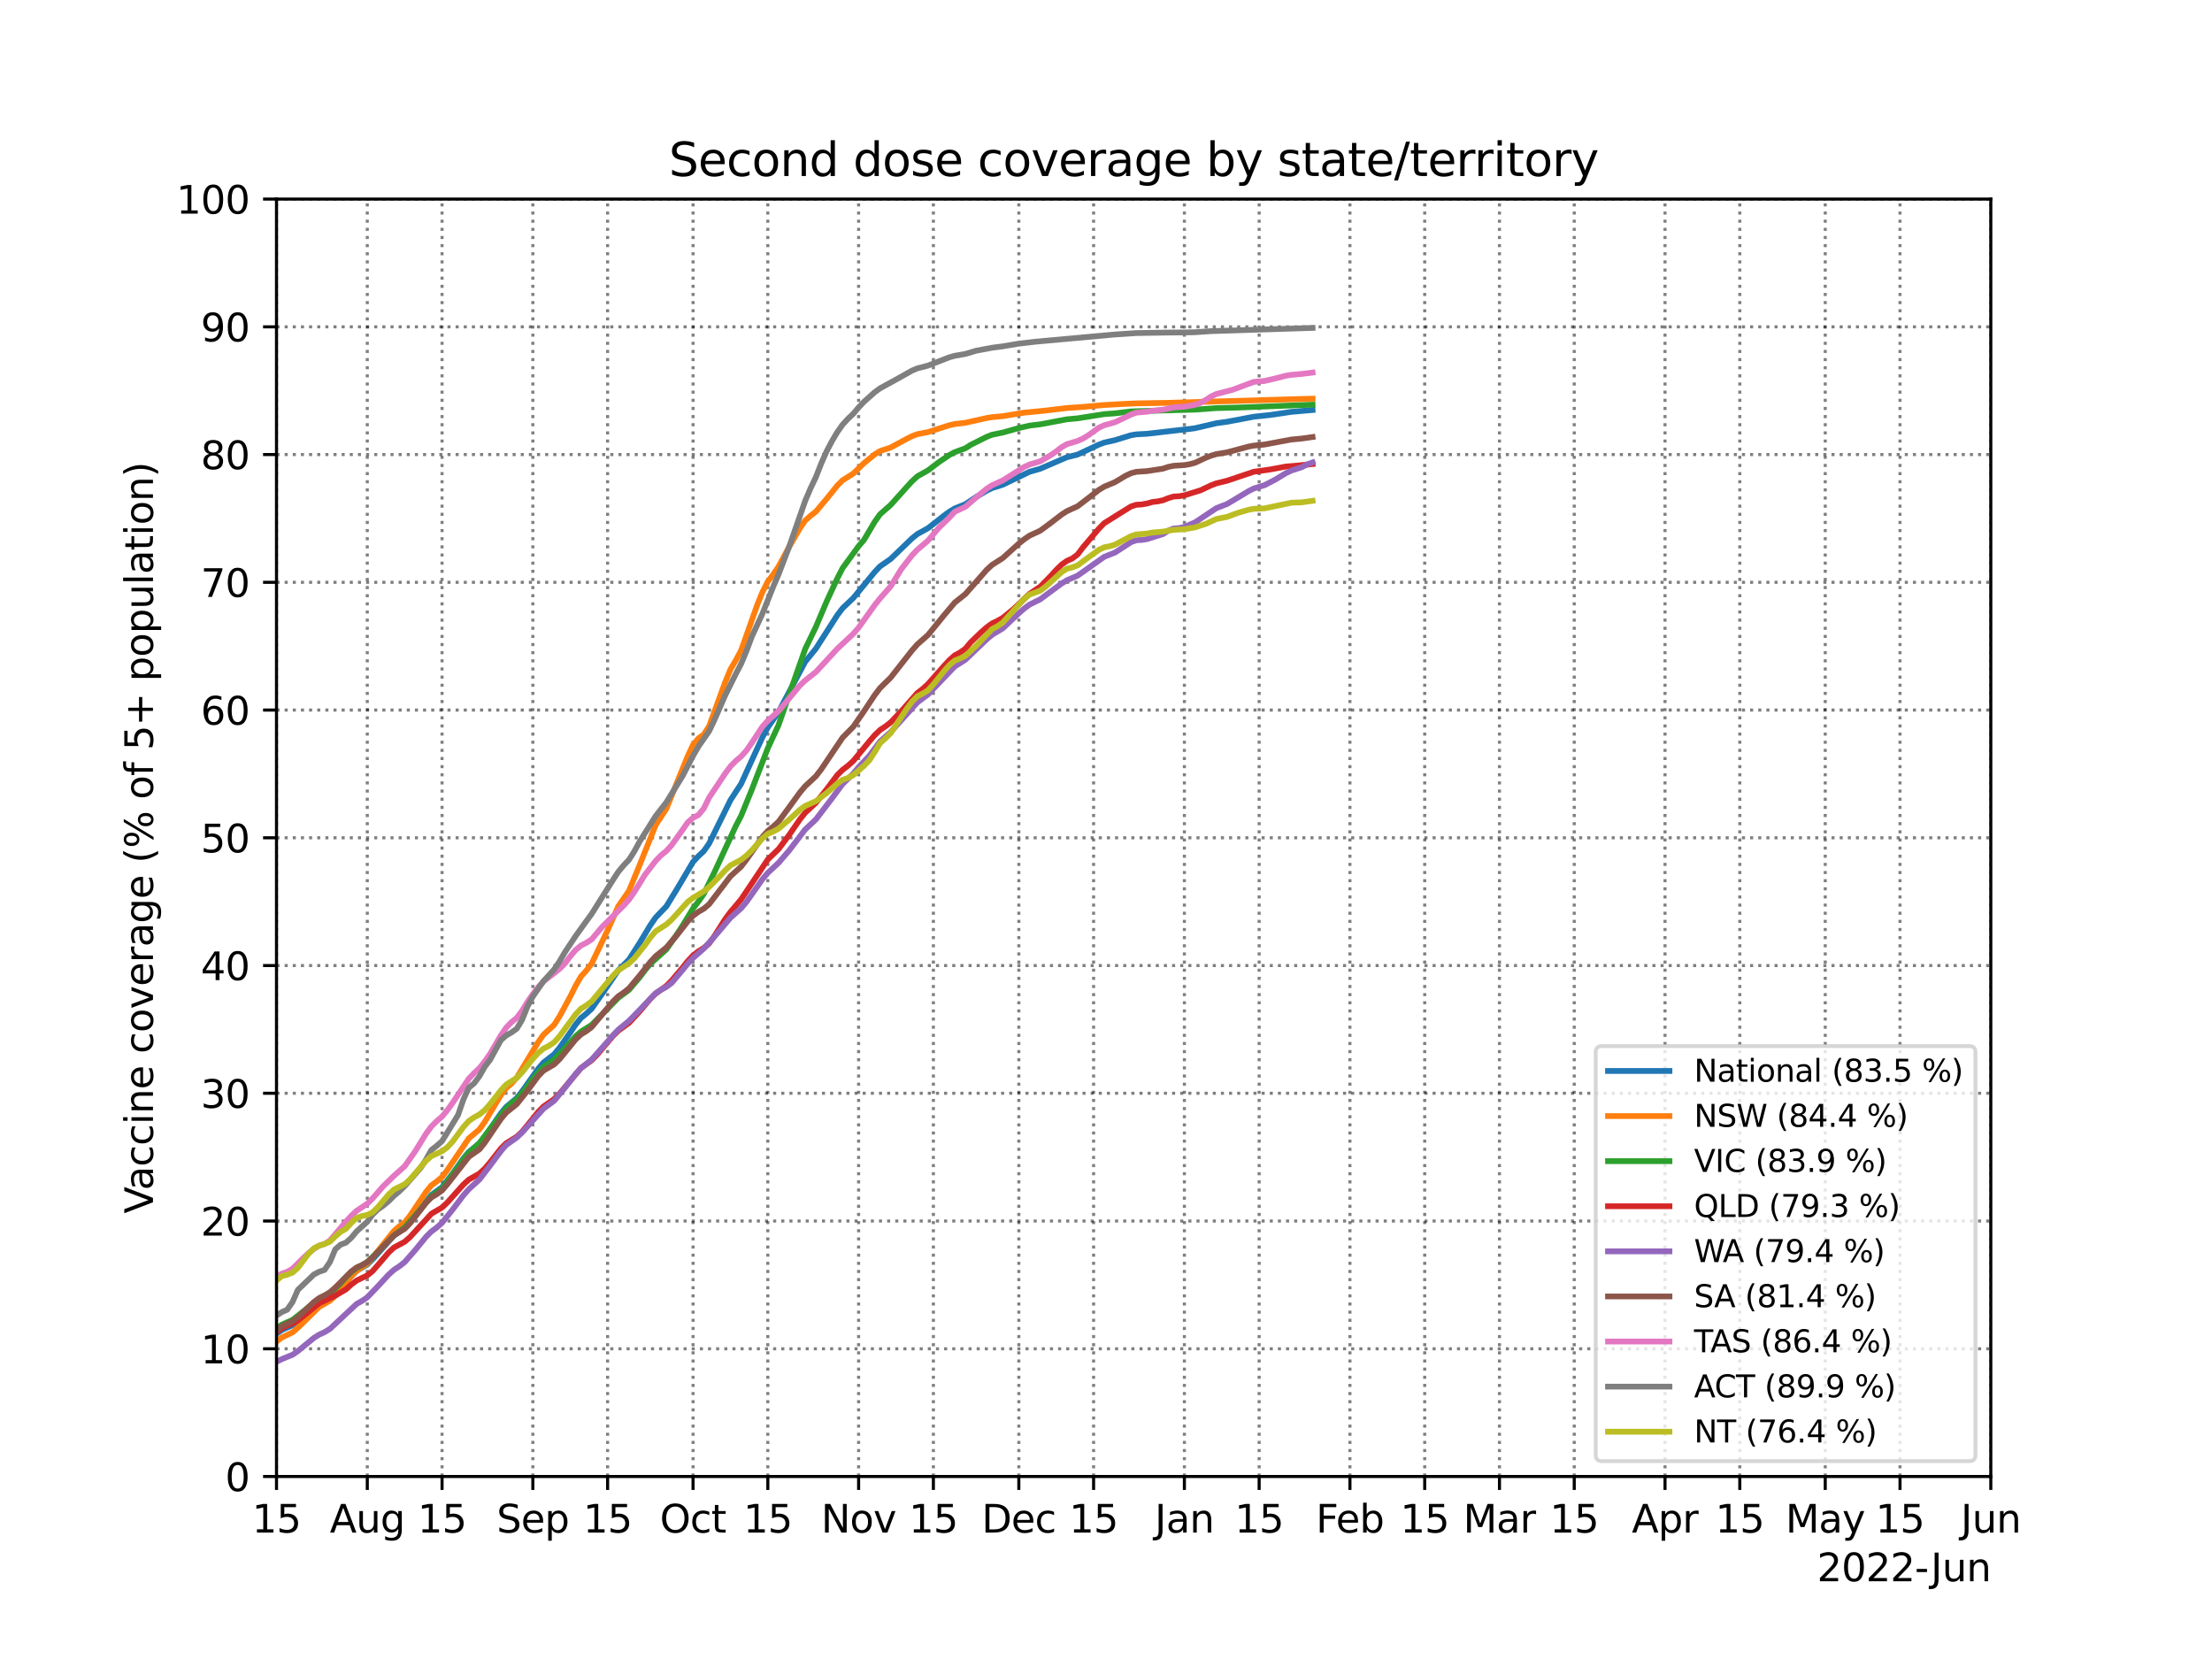 <?xml version="1.0" encoding="utf-8" standalone="no"?>
<!DOCTYPE svg PUBLIC "-//W3C//DTD SVG 1.1//EN"
  "http://www.w3.org/Graphics/SVG/1.1/DTD/svg11.dtd">
<svg xmlns:xlink="http://www.w3.org/1999/xlink" width="576pt" height="432pt" viewBox="0 0 576 432" xmlns="http://www.w3.org/2000/svg" version="1.1">
 <defs>
  <style type="text/css">*{stroke-linejoin: round; stroke-linecap: butt}</style>
 </defs>
 <g id="figure_1">
  <g id="patch_1">
   <path d="M 0 432 
L 576 432 
L 576 0 
L 0 0 
z
" style="fill: #ffffff"/>
  </g>
  <g id="axes_1">
   <g id="patch_2">
    <path d="M 72 384.48 
L 518.4 384.48 
L 518.4 51.84 
L 72 51.84 
z
" style="fill: #ffffff"/>
   </g>
   <g id="matplotlib.axis_1">
    <g id="xtick_1">
     <g id="line2d_1">
      <path d="M 72 384.48 
L 72 51.84 
" clip-path="url(#p786697bf48)" style="fill: none; stroke-dasharray: 0.8,1.32; stroke-dashoffset: 0; stroke: #000000; stroke-opacity: 0.5; stroke-width: 0.8"/>
     </g>
     <g id="line2d_2">
      <defs>
       <path id="m966a97a9f1" d="M 0 0 
L 0 3.5 
" style="stroke: #000000; stroke-width: 0.8"/>
      </defs>
      <g>
       <use xlink:href="#m966a97a9f1" x="72" y="384.48" style="stroke: #000000; stroke-width: 0.8"/>
      </g>
     </g>
     <g id="text_1">
      <!-- 15 -->
      <g transform="translate(65.638 399.078)scale(0.1 -0.1)">
       <defs>
        <path id="DejaVuSans-31" d="M 794 531 
L 1825 531 
L 1825 4091 
L 703 3866 
L 703 4441 
L 1819 4666 
L 2450 4666 
L 2450 531 
L 3481 531 
L 3481 0 
L 794 0 
L 794 531 
z
" transform="scale(0.016)"/>
        <path id="DejaVuSans-35" d="M 691 4666 
L 3169 4666 
L 3169 4134 
L 1269 4134 
L 1269 2991 
Q 1406 3038 1543 3061 
Q 1681 3084 1819 3084 
Q 2600 3084 3056 2656 
Q 3513 2228 3513 1497 
Q 3513 744 3044 326 
Q 2575 -91 1722 -91 
Q 1428 -91 1123 -41 
Q 819 9 494 109 
L 494 744 
Q 775 591 1075 516 
Q 1375 441 1709 441 
Q 2250 441 2565 725 
Q 2881 1009 2881 1497 
Q 2881 1984 2565 2268 
Q 2250 2553 1709 2553 
Q 1456 2553 1204 2497 
Q 953 2441 691 2322 
L 691 4666 
z
" transform="scale(0.016)"/>
       </defs>
       <use xlink:href="#DejaVuSans-31"/>
       <use xlink:href="#DejaVuSans-35" x="63.623"/>
      </g>
     </g>
    </g>
    <g id="xtick_2">
     <g id="line2d_3">
      <path d="M 95.641 384.48 
L 95.641 51.84 
" clip-path="url(#p786697bf48)" style="fill: none; stroke-dasharray: 0.8,1.32; stroke-dashoffset: 0; stroke: #000000; stroke-opacity: 0.5; stroke-width: 0.8"/>
     </g>
     <g id="line2d_4">
      <g>
       <use xlink:href="#m966a97a9f1" x="95.641" y="384.48" style="stroke: #000000; stroke-width: 0.8"/>
      </g>
     </g>
     <g id="text_2">
      <!-- Aug -->
      <g transform="translate(85.878 399.078)scale(0.1 -0.1)">
       <defs>
        <path id="DejaVuSans-41" d="M 2188 4044 
L 1331 1722 
L 3047 1722 
L 2188 4044 
z
M 1831 4666 
L 2547 4666 
L 4325 0 
L 3669 0 
L 3244 1197 
L 1141 1197 
L 716 0 
L 50 0 
L 1831 4666 
z
" transform="scale(0.016)"/>
        <path id="DejaVuSans-75" d="M 544 1381 
L 544 3500 
L 1119 3500 
L 1119 1403 
Q 1119 906 1312 657 
Q 1506 409 1894 409 
Q 2359 409 2629 706 
Q 2900 1003 2900 1516 
L 2900 3500 
L 3475 3500 
L 3475 0 
L 2900 0 
L 2900 538 
Q 2691 219 2414 64 
Q 2138 -91 1772 -91 
Q 1169 -91 856 284 
Q 544 659 544 1381 
z
M 1991 3584 
L 1991 3584 
z
" transform="scale(0.016)"/>
        <path id="DejaVuSans-67" d="M 2906 1791 
Q 2906 2416 2648 2759 
Q 2391 3103 1925 3103 
Q 1463 3103 1205 2759 
Q 947 2416 947 1791 
Q 947 1169 1205 825 
Q 1463 481 1925 481 
Q 2391 481 2648 825 
Q 2906 1169 2906 1791 
z
M 3481 434 
Q 3481 -459 3084 -895 
Q 2688 -1331 1869 -1331 
Q 1566 -1331 1297 -1286 
Q 1028 -1241 775 -1147 
L 775 -588 
Q 1028 -725 1275 -790 
Q 1522 -856 1778 -856 
Q 2344 -856 2625 -561 
Q 2906 -266 2906 331 
L 2906 616 
Q 2728 306 2450 153 
Q 2172 0 1784 0 
Q 1141 0 747 490 
Q 353 981 353 1791 
Q 353 2603 747 3093 
Q 1141 3584 1784 3584 
Q 2172 3584 2450 3431 
Q 2728 3278 2906 2969 
L 2906 3500 
L 3481 3500 
L 3481 434 
z
" transform="scale(0.016)"/>
       </defs>
       <use xlink:href="#DejaVuSans-41"/>
       <use xlink:href="#DejaVuSans-75" x="68.408"/>
       <use xlink:href="#DejaVuSans-67" x="131.787"/>
      </g>
     </g>
    </g>
    <g id="xtick_3">
     <g id="line2d_5">
      <path d="M 115.11 384.48 
L 115.11 51.84 
" clip-path="url(#p786697bf48)" style="fill: none; stroke-dasharray: 0.8,1.32; stroke-dashoffset: 0; stroke: #000000; stroke-opacity: 0.5; stroke-width: 0.8"/>
     </g>
     <g id="line2d_6">
      <g>
       <use xlink:href="#m966a97a9f1" x="115.11" y="384.48" style="stroke: #000000; stroke-width: 0.8"/>
      </g>
     </g>
     <g id="text_3">
      <!-- 15 -->
      <g transform="translate(108.748 399.078)scale(0.1 -0.1)">
       <use xlink:href="#DejaVuSans-31"/>
       <use xlink:href="#DejaVuSans-35" x="63.623"/>
      </g>
     </g>
    </g>
    <g id="xtick_4">
     <g id="line2d_7">
      <path d="M 138.751 384.48 
L 138.751 51.84 
" clip-path="url(#p786697bf48)" style="fill: none; stroke-dasharray: 0.8,1.32; stroke-dashoffset: 0; stroke: #000000; stroke-opacity: 0.5; stroke-width: 0.8"/>
     </g>
     <g id="line2d_8">
      <g>
       <use xlink:href="#m966a97a9f1" x="138.751" y="384.48" style="stroke: #000000; stroke-width: 0.8"/>
      </g>
     </g>
     <g id="text_4">
      <!-- Sep -->
      <g transform="translate(129.326 399.078)scale(0.1 -0.1)">
       <defs>
        <path id="DejaVuSans-53" d="M 3425 4513 
L 3425 3897 
Q 3066 4069 2747 4153 
Q 2428 4238 2131 4238 
Q 1616 4238 1336 4038 
Q 1056 3838 1056 3469 
Q 1056 3159 1242 3001 
Q 1428 2844 1947 2747 
L 2328 2669 
Q 3034 2534 3370 2195 
Q 3706 1856 3706 1288 
Q 3706 609 3251 259 
Q 2797 -91 1919 -91 
Q 1588 -91 1214 -16 
Q 841 59 441 206 
L 441 856 
Q 825 641 1194 531 
Q 1563 422 1919 422 
Q 2459 422 2753 634 
Q 3047 847 3047 1241 
Q 3047 1584 2836 1778 
Q 2625 1972 2144 2069 
L 1759 2144 
Q 1053 2284 737 2584 
Q 422 2884 422 3419 
Q 422 4038 858 4394 
Q 1294 4750 2059 4750 
Q 2388 4750 2728 4690 
Q 3069 4631 3425 4513 
z
" transform="scale(0.016)"/>
        <path id="DejaVuSans-65" d="M 3597 1894 
L 3597 1613 
L 953 1613 
Q 991 1019 1311 708 
Q 1631 397 2203 397 
Q 2534 397 2845 478 
Q 3156 559 3463 722 
L 3463 178 
Q 3153 47 2828 -22 
Q 2503 -91 2169 -91 
Q 1331 -91 842 396 
Q 353 884 353 1716 
Q 353 2575 817 3079 
Q 1281 3584 2069 3584 
Q 2775 3584 3186 3129 
Q 3597 2675 3597 1894 
z
M 3022 2063 
Q 3016 2534 2758 2815 
Q 2500 3097 2075 3097 
Q 1594 3097 1305 2825 
Q 1016 2553 972 2059 
L 3022 2063 
z
" transform="scale(0.016)"/>
        <path id="DejaVuSans-70" d="M 1159 525 
L 1159 -1331 
L 581 -1331 
L 581 3500 
L 1159 3500 
L 1159 2969 
Q 1341 3281 1617 3432 
Q 1894 3584 2278 3584 
Q 2916 3584 3314 3078 
Q 3713 2572 3713 1747 
Q 3713 922 3314 415 
Q 2916 -91 2278 -91 
Q 1894 -91 1617 61 
Q 1341 213 1159 525 
z
M 3116 1747 
Q 3116 2381 2855 2742 
Q 2594 3103 2138 3103 
Q 1681 3103 1420 2742 
Q 1159 2381 1159 1747 
Q 1159 1113 1420 752 
Q 1681 391 2138 391 
Q 2594 391 2855 752 
Q 3116 1113 3116 1747 
z
" transform="scale(0.016)"/>
       </defs>
       <use xlink:href="#DejaVuSans-53"/>
       <use xlink:href="#DejaVuSans-65" x="63.477"/>
       <use xlink:href="#DejaVuSans-70" x="125"/>
      </g>
     </g>
    </g>
    <g id="xtick_5">
     <g id="line2d_9">
      <path d="M 158.221 384.48 
L 158.221 51.84 
" clip-path="url(#p786697bf48)" style="fill: none; stroke-dasharray: 0.8,1.32; stroke-dashoffset: 0; stroke: #000000; stroke-opacity: 0.5; stroke-width: 0.8"/>
     </g>
     <g id="line2d_10">
      <g>
       <use xlink:href="#m966a97a9f1" x="158.221" y="384.48" style="stroke: #000000; stroke-width: 0.8"/>
      </g>
     </g>
     <g id="text_5">
      <!-- 15 -->
      <g transform="translate(151.858 399.078)scale(0.1 -0.1)">
       <use xlink:href="#DejaVuSans-31"/>
       <use xlink:href="#DejaVuSans-35" x="63.623"/>
      </g>
     </g>
    </g>
    <g id="xtick_6">
     <g id="line2d_11">
      <path d="M 180.471 384.48 
L 180.471 51.84 
" clip-path="url(#p786697bf48)" style="fill: none; stroke-dasharray: 0.8,1.32; stroke-dashoffset: 0; stroke: #000000; stroke-opacity: 0.5; stroke-width: 0.8"/>
     </g>
     <g id="line2d_12">
      <g>
       <use xlink:href="#m966a97a9f1" x="180.471" y="384.48" style="stroke: #000000; stroke-width: 0.8"/>
      </g>
     </g>
     <g id="text_6">
      <!-- Oct -->
      <g transform="translate(171.826 399.078)scale(0.1 -0.1)">
       <defs>
        <path id="DejaVuSans-4f" d="M 2522 4238 
Q 1834 4238 1429 3725 
Q 1025 3213 1025 2328 
Q 1025 1447 1429 934 
Q 1834 422 2522 422 
Q 3209 422 3611 934 
Q 4013 1447 4013 2328 
Q 4013 3213 3611 3725 
Q 3209 4238 2522 4238 
z
M 2522 4750 
Q 3503 4750 4090 4092 
Q 4678 3434 4678 2328 
Q 4678 1225 4090 567 
Q 3503 -91 2522 -91 
Q 1538 -91 948 565 
Q 359 1222 359 2328 
Q 359 3434 948 4092 
Q 1538 4750 2522 4750 
z
" transform="scale(0.016)"/>
        <path id="DejaVuSans-63" d="M 3122 3366 
L 3122 2828 
Q 2878 2963 2633 3030 
Q 2388 3097 2138 3097 
Q 1578 3097 1268 2742 
Q 959 2388 959 1747 
Q 959 1106 1268 751 
Q 1578 397 2138 397 
Q 2388 397 2633 464 
Q 2878 531 3122 666 
L 3122 134 
Q 2881 22 2623 -34 
Q 2366 -91 2075 -91 
Q 1284 -91 818 406 
Q 353 903 353 1747 
Q 353 2603 823 3093 
Q 1294 3584 2113 3584 
Q 2378 3584 2631 3529 
Q 2884 3475 3122 3366 
z
" transform="scale(0.016)"/>
        <path id="DejaVuSans-74" d="M 1172 4494 
L 1172 3500 
L 2356 3500 
L 2356 3053 
L 1172 3053 
L 1172 1153 
Q 1172 725 1289 603 
Q 1406 481 1766 481 
L 2356 481 
L 2356 0 
L 1766 0 
Q 1100 0 847 248 
Q 594 497 594 1153 
L 594 3053 
L 172 3053 
L 172 3500 
L 594 3500 
L 594 4494 
L 1172 4494 
z
" transform="scale(0.016)"/>
       </defs>
       <use xlink:href="#DejaVuSans-4f"/>
       <use xlink:href="#DejaVuSans-63" x="78.711"/>
       <use xlink:href="#DejaVuSans-74" x="133.691"/>
      </g>
     </g>
    </g>
    <g id="xtick_7">
     <g id="line2d_13">
      <path d="M 199.94 384.48 
L 199.94 51.84 
" clip-path="url(#p786697bf48)" style="fill: none; stroke-dasharray: 0.8,1.32; stroke-dashoffset: 0; stroke: #000000; stroke-opacity: 0.5; stroke-width: 0.8"/>
     </g>
     <g id="line2d_14">
      <g>
       <use xlink:href="#m966a97a9f1" x="199.94" y="384.48" style="stroke: #000000; stroke-width: 0.8"/>
      </g>
     </g>
     <g id="text_7">
      <!-- 15 -->
      <g transform="translate(193.578 399.078)scale(0.1 -0.1)">
       <use xlink:href="#DejaVuSans-31"/>
       <use xlink:href="#DejaVuSans-35" x="63.623"/>
      </g>
     </g>
    </g>
    <g id="xtick_8">
     <g id="line2d_15">
      <path d="M 223.581 384.48 
L 223.581 51.84 
" clip-path="url(#p786697bf48)" style="fill: none; stroke-dasharray: 0.8,1.32; stroke-dashoffset: 0; stroke: #000000; stroke-opacity: 0.5; stroke-width: 0.8"/>
     </g>
     <g id="line2d_16">
      <g>
       <use xlink:href="#m966a97a9f1" x="223.581" y="384.48" style="stroke: #000000; stroke-width: 0.8"/>
      </g>
     </g>
     <g id="text_8">
      <!-- Nov -->
      <g transform="translate(213.822 399.078)scale(0.1 -0.1)">
       <defs>
        <path id="DejaVuSans-4e" d="M 628 4666 
L 1478 4666 
L 3547 763 
L 3547 4666 
L 4159 4666 
L 4159 0 
L 3309 0 
L 1241 3903 
L 1241 0 
L 628 0 
L 628 4666 
z
" transform="scale(0.016)"/>
        <path id="DejaVuSans-6f" d="M 1959 3097 
Q 1497 3097 1228 2736 
Q 959 2375 959 1747 
Q 959 1119 1226 758 
Q 1494 397 1959 397 
Q 2419 397 2687 759 
Q 2956 1122 2956 1747 
Q 2956 2369 2687 2733 
Q 2419 3097 1959 3097 
z
M 1959 3584 
Q 2709 3584 3137 3096 
Q 3566 2609 3566 1747 
Q 3566 888 3137 398 
Q 2709 -91 1959 -91 
Q 1206 -91 779 398 
Q 353 888 353 1747 
Q 353 2609 779 3096 
Q 1206 3584 1959 3584 
z
" transform="scale(0.016)"/>
        <path id="DejaVuSans-76" d="M 191 3500 
L 800 3500 
L 1894 563 
L 2988 3500 
L 3597 3500 
L 2284 0 
L 1503 0 
L 191 3500 
z
" transform="scale(0.016)"/>
       </defs>
       <use xlink:href="#DejaVuSans-4e"/>
       <use xlink:href="#DejaVuSans-6f" x="74.805"/>
       <use xlink:href="#DejaVuSans-76" x="135.986"/>
      </g>
     </g>
    </g>
    <g id="xtick_9">
     <g id="line2d_17">
      <path d="M 243.05 384.48 
L 243.05 51.84 
" clip-path="url(#p786697bf48)" style="fill: none; stroke-dasharray: 0.8,1.32; stroke-dashoffset: 0; stroke: #000000; stroke-opacity: 0.5; stroke-width: 0.8"/>
     </g>
     <g id="line2d_18">
      <g>
       <use xlink:href="#m966a97a9f1" x="243.05" y="384.48" style="stroke: #000000; stroke-width: 0.8"/>
      </g>
     </g>
     <g id="text_9">
      <!-- 15 -->
      <g transform="translate(236.688 399.078)scale(0.1 -0.1)">
       <use xlink:href="#DejaVuSans-31"/>
       <use xlink:href="#DejaVuSans-35" x="63.623"/>
      </g>
     </g>
    </g>
    <g id="xtick_10">
     <g id="line2d_19">
      <path d="M 265.301 384.48 
L 265.301 51.84 
" clip-path="url(#p786697bf48)" style="fill: none; stroke-dasharray: 0.8,1.32; stroke-dashoffset: 0; stroke: #000000; stroke-opacity: 0.5; stroke-width: 0.8"/>
     </g>
     <g id="line2d_20">
      <g>
       <use xlink:href="#m966a97a9f1" x="265.301" y="384.48" style="stroke: #000000; stroke-width: 0.8"/>
      </g>
     </g>
     <g id="text_10">
      <!-- Dec -->
      <g transform="translate(255.625 399.078)scale(0.1 -0.1)">
       <defs>
        <path id="DejaVuSans-44" d="M 1259 4147 
L 1259 519 
L 2022 519 
Q 2988 519 3436 956 
Q 3884 1394 3884 2338 
Q 3884 3275 3436 3711 
Q 2988 4147 2022 4147 
L 1259 4147 
z
M 628 4666 
L 1925 4666 
Q 3281 4666 3915 4102 
Q 4550 3538 4550 2338 
Q 4550 1131 3912 565 
Q 3275 0 1925 0 
L 628 0 
L 628 4666 
z
" transform="scale(0.016)"/>
       </defs>
       <use xlink:href="#DejaVuSans-44"/>
       <use xlink:href="#DejaVuSans-65" x="77.002"/>
       <use xlink:href="#DejaVuSans-63" x="138.525"/>
      </g>
     </g>
    </g>
    <g id="xtick_11">
     <g id="line2d_21">
      <path d="M 284.77 384.48 
L 284.77 51.84 
" clip-path="url(#p786697bf48)" style="fill: none; stroke-dasharray: 0.8,1.32; stroke-dashoffset: 0; stroke: #000000; stroke-opacity: 0.5; stroke-width: 0.8"/>
     </g>
     <g id="line2d_22">
      <g>
       <use xlink:href="#m966a97a9f1" x="284.77" y="384.48" style="stroke: #000000; stroke-width: 0.8"/>
      </g>
     </g>
     <g id="text_11">
      <!-- 15 -->
      <g transform="translate(278.408 399.078)scale(0.1 -0.1)">
       <use xlink:href="#DejaVuSans-31"/>
       <use xlink:href="#DejaVuSans-35" x="63.623"/>
      </g>
     </g>
    </g>
    <g id="xtick_12">
     <g id="line2d_23">
      <path d="M 308.411 384.48 
L 308.411 51.84 
" clip-path="url(#p786697bf48)" style="fill: none; stroke-dasharray: 0.8,1.32; stroke-dashoffset: 0; stroke: #000000; stroke-opacity: 0.5; stroke-width: 0.8"/>
     </g>
     <g id="line2d_24">
      <g>
       <use xlink:href="#m966a97a9f1" x="308.411" y="384.48" style="stroke: #000000; stroke-width: 0.8"/>
      </g>
     </g>
     <g id="text_12">
      <!-- Jan -->
      <g transform="translate(300.703 399.078)scale(0.1 -0.1)">
       <defs>
        <path id="DejaVuSans-4a" d="M 628 4666 
L 1259 4666 
L 1259 325 
Q 1259 -519 939 -900 
Q 619 -1281 -91 -1281 
L -331 -1281 
L -331 -750 
L -134 -750 
Q 284 -750 456 -515 
Q 628 -281 628 325 
L 628 4666 
z
" transform="scale(0.016)"/>
        <path id="DejaVuSans-61" d="M 2194 1759 
Q 1497 1759 1228 1600 
Q 959 1441 959 1056 
Q 959 750 1161 570 
Q 1363 391 1709 391 
Q 2188 391 2477 730 
Q 2766 1069 2766 1631 
L 2766 1759 
L 2194 1759 
z
M 3341 1997 
L 3341 0 
L 2766 0 
L 2766 531 
Q 2569 213 2275 61 
Q 1981 -91 1556 -91 
Q 1019 -91 701 211 
Q 384 513 384 1019 
Q 384 1609 779 1909 
Q 1175 2209 1959 2209 
L 2766 2209 
L 2766 2266 
Q 2766 2663 2505 2880 
Q 2244 3097 1772 3097 
Q 1472 3097 1187 3025 
Q 903 2953 641 2809 
L 641 3341 
Q 956 3463 1253 3523 
Q 1550 3584 1831 3584 
Q 2591 3584 2966 3190 
Q 3341 2797 3341 1997 
z
" transform="scale(0.016)"/>
        <path id="DejaVuSans-6e" d="M 3513 2113 
L 3513 0 
L 2938 0 
L 2938 2094 
Q 2938 2591 2744 2837 
Q 2550 3084 2163 3084 
Q 1697 3084 1428 2787 
Q 1159 2491 1159 1978 
L 1159 0 
L 581 0 
L 581 3500 
L 1159 3500 
L 1159 2956 
Q 1366 3272 1645 3428 
Q 1925 3584 2291 3584 
Q 2894 3584 3203 3211 
Q 3513 2838 3513 2113 
z
" transform="scale(0.016)"/>
       </defs>
       <use xlink:href="#DejaVuSans-4a"/>
       <use xlink:href="#DejaVuSans-61" x="29.492"/>
       <use xlink:href="#DejaVuSans-6e" x="90.771"/>
      </g>
     </g>
    </g>
    <g id="xtick_13">
     <g id="line2d_25">
      <path d="M 327.88 384.48 
L 327.88 51.84 
" clip-path="url(#p786697bf48)" style="fill: none; stroke-dasharray: 0.8,1.32; stroke-dashoffset: 0; stroke: #000000; stroke-opacity: 0.5; stroke-width: 0.8"/>
     </g>
     <g id="line2d_26">
      <g>
       <use xlink:href="#m966a97a9f1" x="327.88" y="384.48" style="stroke: #000000; stroke-width: 0.8"/>
      </g>
     </g>
     <g id="text_13">
      <!-- 15 -->
      <g transform="translate(321.518 399.078)scale(0.1 -0.1)">
       <use xlink:href="#DejaVuSans-31"/>
       <use xlink:href="#DejaVuSans-35" x="63.623"/>
      </g>
     </g>
    </g>
    <g id="xtick_14">
     <g id="line2d_27">
      <path d="M 351.521 384.48 
L 351.521 51.84 
" clip-path="url(#p786697bf48)" style="fill: none; stroke-dasharray: 0.8,1.32; stroke-dashoffset: 0; stroke: #000000; stroke-opacity: 0.5; stroke-width: 0.8"/>
     </g>
     <g id="line2d_28">
      <g>
       <use xlink:href="#m966a97a9f1" x="351.521" y="384.48" style="stroke: #000000; stroke-width: 0.8"/>
      </g>
     </g>
     <g id="text_14">
      <!-- Feb -->
      <g transform="translate(342.67 399.078)scale(0.1 -0.1)">
       <defs>
        <path id="DejaVuSans-46" d="M 628 4666 
L 3309 4666 
L 3309 4134 
L 1259 4134 
L 1259 2759 
L 3109 2759 
L 3109 2228 
L 1259 2228 
L 1259 0 
L 628 0 
L 628 4666 
z
" transform="scale(0.016)"/>
        <path id="DejaVuSans-62" d="M 3116 1747 
Q 3116 2381 2855 2742 
Q 2594 3103 2138 3103 
Q 1681 3103 1420 2742 
Q 1159 2381 1159 1747 
Q 1159 1113 1420 752 
Q 1681 391 2138 391 
Q 2594 391 2855 752 
Q 3116 1113 3116 1747 
z
M 1159 2969 
Q 1341 3281 1617 3432 
Q 1894 3584 2278 3584 
Q 2916 3584 3314 3078 
Q 3713 2572 3713 1747 
Q 3713 922 3314 415 
Q 2916 -91 2278 -91 
Q 1894 -91 1617 61 
Q 1341 213 1159 525 
L 1159 0 
L 581 0 
L 581 4863 
L 1159 4863 
L 1159 2969 
z
" transform="scale(0.016)"/>
       </defs>
       <use xlink:href="#DejaVuSans-46"/>
       <use xlink:href="#DejaVuSans-65" x="52.02"/>
       <use xlink:href="#DejaVuSans-62" x="113.543"/>
      </g>
     </g>
    </g>
    <g id="xtick_15">
     <g id="line2d_29">
      <path d="M 370.991 384.48 
L 370.991 51.84 
" clip-path="url(#p786697bf48)" style="fill: none; stroke-dasharray: 0.8,1.32; stroke-dashoffset: 0; stroke: #000000; stroke-opacity: 0.5; stroke-width: 0.8"/>
     </g>
     <g id="line2d_30">
      <g>
       <use xlink:href="#m966a97a9f1" x="370.991" y="384.48" style="stroke: #000000; stroke-width: 0.8"/>
      </g>
     </g>
     <g id="text_15">
      <!-- 15 -->
      <g transform="translate(364.628 399.078)scale(0.1 -0.1)">
       <use xlink:href="#DejaVuSans-31"/>
       <use xlink:href="#DejaVuSans-35" x="63.623"/>
      </g>
     </g>
    </g>
    <g id="xtick_16">
     <g id="line2d_31">
      <path d="M 390.46 384.48 
L 390.46 51.84 
" clip-path="url(#p786697bf48)" style="fill: none; stroke-dasharray: 0.8,1.32; stroke-dashoffset: 0; stroke: #000000; stroke-opacity: 0.5; stroke-width: 0.8"/>
     </g>
     <g id="line2d_32">
      <g>
       <use xlink:href="#m966a97a9f1" x="390.46" y="384.48" style="stroke: #000000; stroke-width: 0.8"/>
      </g>
     </g>
     <g id="text_16">
      <!-- Mar -->
      <g transform="translate(381.026 399.078)scale(0.1 -0.1)">
       <defs>
        <path id="DejaVuSans-4d" d="M 628 4666 
L 1569 4666 
L 2759 1491 
L 3956 4666 
L 4897 4666 
L 4897 0 
L 4281 0 
L 4281 4097 
L 3078 897 
L 2444 897 
L 1241 4097 
L 1241 0 
L 628 0 
L 628 4666 
z
" transform="scale(0.016)"/>
        <path id="DejaVuSans-72" d="M 2631 2963 
Q 2534 3019 2420 3045 
Q 2306 3072 2169 3072 
Q 1681 3072 1420 2755 
Q 1159 2438 1159 1844 
L 1159 0 
L 581 0 
L 581 3500 
L 1159 3500 
L 1159 2956 
Q 1341 3275 1631 3429 
Q 1922 3584 2338 3584 
Q 2397 3584 2469 3576 
Q 2541 3569 2628 3553 
L 2631 2963 
z
" transform="scale(0.016)"/>
       </defs>
       <use xlink:href="#DejaVuSans-4d"/>
       <use xlink:href="#DejaVuSans-61" x="86.279"/>
       <use xlink:href="#DejaVuSans-72" x="147.559"/>
      </g>
     </g>
    </g>
    <g id="xtick_17">
     <g id="line2d_33">
      <path d="M 409.929 384.48 
L 409.929 51.84 
" clip-path="url(#p786697bf48)" style="fill: none; stroke-dasharray: 0.8,1.32; stroke-dashoffset: 0; stroke: #000000; stroke-opacity: 0.5; stroke-width: 0.8"/>
     </g>
     <g id="line2d_34">
      <g>
       <use xlink:href="#m966a97a9f1" x="409.929" y="384.48" style="stroke: #000000; stroke-width: 0.8"/>
      </g>
     </g>
     <g id="text_17">
      <!-- 15 -->
      <g transform="translate(403.566 399.078)scale(0.1 -0.1)">
       <use xlink:href="#DejaVuSans-31"/>
       <use xlink:href="#DejaVuSans-35" x="63.623"/>
      </g>
     </g>
    </g>
    <g id="xtick_18">
     <g id="line2d_35">
      <path d="M 433.57 384.48 
L 433.57 51.84 
" clip-path="url(#p786697bf48)" style="fill: none; stroke-dasharray: 0.8,1.32; stroke-dashoffset: 0; stroke: #000000; stroke-opacity: 0.5; stroke-width: 0.8"/>
     </g>
     <g id="line2d_36">
      <g>
       <use xlink:href="#m966a97a9f1" x="433.57" y="384.48" style="stroke: #000000; stroke-width: 0.8"/>
      </g>
     </g>
     <g id="text_18">
      <!-- Apr -->
      <g transform="translate(424.92 399.078)scale(0.1 -0.1)">
       <use xlink:href="#DejaVuSans-41"/>
       <use xlink:href="#DejaVuSans-70" x="68.408"/>
       <use xlink:href="#DejaVuSans-72" x="131.885"/>
      </g>
     </g>
    </g>
    <g id="xtick_19">
     <g id="line2d_37">
      <path d="M 453.039 384.48 
L 453.039 51.84 
" clip-path="url(#p786697bf48)" style="fill: none; stroke-dasharray: 0.8,1.32; stroke-dashoffset: 0; stroke: #000000; stroke-opacity: 0.5; stroke-width: 0.8"/>
     </g>
     <g id="line2d_38">
      <g>
       <use xlink:href="#m966a97a9f1" x="453.039" y="384.48" style="stroke: #000000; stroke-width: 0.8"/>
      </g>
     </g>
     <g id="text_19">
      <!-- 15 -->
      <g transform="translate(446.677 399.078)scale(0.1 -0.1)">
       <use xlink:href="#DejaVuSans-31"/>
       <use xlink:href="#DejaVuSans-35" x="63.623"/>
      </g>
     </g>
    </g>
    <g id="xtick_20">
     <g id="line2d_39">
      <path d="M 475.29 384.48 
L 475.29 51.84 
" clip-path="url(#p786697bf48)" style="fill: none; stroke-dasharray: 0.8,1.32; stroke-dashoffset: 0; stroke: #000000; stroke-opacity: 0.5; stroke-width: 0.8"/>
     </g>
     <g id="line2d_40">
      <g>
       <use xlink:href="#m966a97a9f1" x="475.29" y="384.48" style="stroke: #000000; stroke-width: 0.8"/>
      </g>
     </g>
     <g id="text_20">
      <!-- May -->
      <g transform="translate(464.952 399.078)scale(0.1 -0.1)">
       <defs>
        <path id="DejaVuSans-79" d="M 2059 -325 
Q 1816 -950 1584 -1140 
Q 1353 -1331 966 -1331 
L 506 -1331 
L 506 -850 
L 844 -850 
Q 1081 -850 1212 -737 
Q 1344 -625 1503 -206 
L 1606 56 
L 191 3500 
L 800 3500 
L 1894 763 
L 2988 3500 
L 3597 3500 
L 2059 -325 
z
" transform="scale(0.016)"/>
       </defs>
       <use xlink:href="#DejaVuSans-4d"/>
       <use xlink:href="#DejaVuSans-61" x="86.279"/>
       <use xlink:href="#DejaVuSans-79" x="147.559"/>
      </g>
     </g>
    </g>
    <g id="xtick_21">
     <g id="line2d_41">
      <path d="M 494.759 384.48 
L 494.759 51.84 
" clip-path="url(#p786697bf48)" style="fill: none; stroke-dasharray: 0.8,1.32; stroke-dashoffset: 0; stroke: #000000; stroke-opacity: 0.5; stroke-width: 0.8"/>
     </g>
     <g id="line2d_42">
      <g>
       <use xlink:href="#m966a97a9f1" x="494.759" y="384.48" style="stroke: #000000; stroke-width: 0.8"/>
      </g>
     </g>
     <g id="text_21">
      <!-- 15 -->
      <g transform="translate(488.396 399.078)scale(0.1 -0.1)">
       <use xlink:href="#DejaVuSans-31"/>
       <use xlink:href="#DejaVuSans-35" x="63.623"/>
      </g>
     </g>
    </g>
    <g id="xtick_22">
     <g id="line2d_43">
      <path d="M 518.4 384.48 
L 518.4 51.84 
" clip-path="url(#p786697bf48)" style="fill: none; stroke-dasharray: 0.8,1.32; stroke-dashoffset: 0; stroke: #000000; stroke-opacity: 0.5; stroke-width: 0.8"/>
     </g>
     <g id="line2d_44">
      <g>
       <use xlink:href="#m966a97a9f1" x="518.4" y="384.48" style="stroke: #000000; stroke-width: 0.8"/>
      </g>
     </g>
     <g id="text_22">
      <!-- Jun -->
      <g transform="translate(510.587 399.078)scale(0.1 -0.1)">
       <use xlink:href="#DejaVuSans-4a"/>
       <use xlink:href="#DejaVuSans-75" x="29.492"/>
       <use xlink:href="#DejaVuSans-6e" x="92.871"/>
      </g>
     </g>
    </g>
    <g id="text_23">
     <!-- 2022-Jun -->
     <g transform="translate(473.155 411.757)scale(0.1 -0.1)">
      <defs>
       <path id="DejaVuSans-32" d="M 1228 531 
L 3431 531 
L 3431 0 
L 469 0 
L 469 531 
Q 828 903 1448 1529 
Q 2069 2156 2228 2338 
Q 2531 2678 2651 2914 
Q 2772 3150 2772 3378 
Q 2772 3750 2511 3984 
Q 2250 4219 1831 4219 
Q 1534 4219 1204 4116 
Q 875 4013 500 3803 
L 500 4441 
Q 881 4594 1212 4672 
Q 1544 4750 1819 4750 
Q 2544 4750 2975 4387 
Q 3406 4025 3406 3419 
Q 3406 3131 3298 2873 
Q 3191 2616 2906 2266 
Q 2828 2175 2409 1742 
Q 1991 1309 1228 531 
z
" transform="scale(0.016)"/>
       <path id="DejaVuSans-30" d="M 2034 4250 
Q 1547 4250 1301 3770 
Q 1056 3291 1056 2328 
Q 1056 1369 1301 889 
Q 1547 409 2034 409 
Q 2525 409 2770 889 
Q 3016 1369 3016 2328 
Q 3016 3291 2770 3770 
Q 2525 4250 2034 4250 
z
M 2034 4750 
Q 2819 4750 3233 4129 
Q 3647 3509 3647 2328 
Q 3647 1150 3233 529 
Q 2819 -91 2034 -91 
Q 1250 -91 836 529 
Q 422 1150 422 2328 
Q 422 3509 836 4129 
Q 1250 4750 2034 4750 
z
" transform="scale(0.016)"/>
       <path id="DejaVuSans-2d" d="M 313 2009 
L 1997 2009 
L 1997 1497 
L 313 1497 
L 313 2009 
z
" transform="scale(0.016)"/>
      </defs>
      <use xlink:href="#DejaVuSans-32"/>
      <use xlink:href="#DejaVuSans-30" x="63.623"/>
      <use xlink:href="#DejaVuSans-32" x="127.246"/>
      <use xlink:href="#DejaVuSans-32" x="190.869"/>
      <use xlink:href="#DejaVuSans-2d" x="254.492"/>
      <use xlink:href="#DejaVuSans-4a" x="296.201"/>
      <use xlink:href="#DejaVuSans-75" x="325.693"/>
      <use xlink:href="#DejaVuSans-6e" x="389.072"/>
     </g>
    </g>
   </g>
   <g id="matplotlib.axis_2">
    <g id="ytick_1">
     <g id="line2d_45">
      <path d="M 72 384.48 
L 518.4 384.48 
" clip-path="url(#p786697bf48)" style="fill: none; stroke-dasharray: 0.8,1.32; stroke-dashoffset: 0; stroke: #000000; stroke-opacity: 0.5; stroke-width: 0.8"/>
     </g>
     <g id="line2d_46">
      <defs>
       <path id="md1c3c28263" d="M 0 0 
L -3.5 0 
" style="stroke: #000000; stroke-width: 0.8"/>
      </defs>
      <g>
       <use xlink:href="#md1c3c28263" x="72" y="384.48" style="stroke: #000000; stroke-width: 0.8"/>
      </g>
     </g>
     <g id="text_24">
      <!-- 0 -->
      <g transform="translate(58.638 388.279)scale(0.1 -0.1)">
       <use xlink:href="#DejaVuSans-30"/>
      </g>
     </g>
    </g>
    <g id="ytick_2">
     <g id="line2d_47">
      <path d="M 72 351.216 
L 518.4 351.216 
" clip-path="url(#p786697bf48)" style="fill: none; stroke-dasharray: 0.8,1.32; stroke-dashoffset: 0; stroke: #000000; stroke-opacity: 0.5; stroke-width: 0.8"/>
     </g>
     <g id="line2d_48">
      <g>
       <use xlink:href="#md1c3c28263" x="72" y="351.216" style="stroke: #000000; stroke-width: 0.8"/>
      </g>
     </g>
     <g id="text_25">
      <!-- 10 -->
      <g transform="translate(52.275 355.015)scale(0.1 -0.1)">
       <use xlink:href="#DejaVuSans-31"/>
       <use xlink:href="#DejaVuSans-30" x="63.623"/>
      </g>
     </g>
    </g>
    <g id="ytick_3">
     <g id="line2d_49">
      <path d="M 72 317.952 
L 518.4 317.952 
" clip-path="url(#p786697bf48)" style="fill: none; stroke-dasharray: 0.8,1.32; stroke-dashoffset: 0; stroke: #000000; stroke-opacity: 0.5; stroke-width: 0.8"/>
     </g>
     <g id="line2d_50">
      <g>
       <use xlink:href="#md1c3c28263" x="72" y="317.952" style="stroke: #000000; stroke-width: 0.8"/>
      </g>
     </g>
     <g id="text_26">
      <!-- 20 -->
      <g transform="translate(52.275 321.751)scale(0.1 -0.1)">
       <use xlink:href="#DejaVuSans-32"/>
       <use xlink:href="#DejaVuSans-30" x="63.623"/>
      </g>
     </g>
    </g>
    <g id="ytick_4">
     <g id="line2d_51">
      <path d="M 72 284.688 
L 518.4 284.688 
" clip-path="url(#p786697bf48)" style="fill: none; stroke-dasharray: 0.8,1.32; stroke-dashoffset: 0; stroke: #000000; stroke-opacity: 0.5; stroke-width: 0.8"/>
     </g>
     <g id="line2d_52">
      <g>
       <use xlink:href="#md1c3c28263" x="72" y="284.688" style="stroke: #000000; stroke-width: 0.8"/>
      </g>
     </g>
     <g id="text_27">
      <!-- 30 -->
      <g transform="translate(52.275 288.487)scale(0.1 -0.1)">
       <defs>
        <path id="DejaVuSans-33" d="M 2597 2516 
Q 3050 2419 3304 2112 
Q 3559 1806 3559 1356 
Q 3559 666 3084 287 
Q 2609 -91 1734 -91 
Q 1441 -91 1130 -33 
Q 819 25 488 141 
L 488 750 
Q 750 597 1062 519 
Q 1375 441 1716 441 
Q 2309 441 2620 675 
Q 2931 909 2931 1356 
Q 2931 1769 2642 2001 
Q 2353 2234 1838 2234 
L 1294 2234 
L 1294 2753 
L 1863 2753 
Q 2328 2753 2575 2939 
Q 2822 3125 2822 3475 
Q 2822 3834 2567 4026 
Q 2313 4219 1838 4219 
Q 1578 4219 1281 4162 
Q 984 4106 628 3988 
L 628 4550 
Q 988 4650 1302 4700 
Q 1616 4750 1894 4750 
Q 2613 4750 3031 4423 
Q 3450 4097 3450 3541 
Q 3450 3153 3228 2886 
Q 3006 2619 2597 2516 
z
" transform="scale(0.016)"/>
       </defs>
       <use xlink:href="#DejaVuSans-33"/>
       <use xlink:href="#DejaVuSans-30" x="63.623"/>
      </g>
     </g>
    </g>
    <g id="ytick_5">
     <g id="line2d_53">
      <path d="M 72 251.424 
L 518.4 251.424 
" clip-path="url(#p786697bf48)" style="fill: none; stroke-dasharray: 0.8,1.32; stroke-dashoffset: 0; stroke: #000000; stroke-opacity: 0.5; stroke-width: 0.8"/>
     </g>
     <g id="line2d_54">
      <g>
       <use xlink:href="#md1c3c28263" x="72" y="251.424" style="stroke: #000000; stroke-width: 0.8"/>
      </g>
     </g>
     <g id="text_28">
      <!-- 40 -->
      <g transform="translate(52.275 255.223)scale(0.1 -0.1)">
       <defs>
        <path id="DejaVuSans-34" d="M 2419 4116 
L 825 1625 
L 2419 1625 
L 2419 4116 
z
M 2253 4666 
L 3047 4666 
L 3047 1625 
L 3713 1625 
L 3713 1100 
L 3047 1100 
L 3047 0 
L 2419 0 
L 2419 1100 
L 313 1100 
L 313 1709 
L 2253 4666 
z
" transform="scale(0.016)"/>
       </defs>
       <use xlink:href="#DejaVuSans-34"/>
       <use xlink:href="#DejaVuSans-30" x="63.623"/>
      </g>
     </g>
    </g>
    <g id="ytick_6">
     <g id="line2d_55">
      <path d="M 72 218.16 
L 518.4 218.16 
" clip-path="url(#p786697bf48)" style="fill: none; stroke-dasharray: 0.8,1.32; stroke-dashoffset: 0; stroke: #000000; stroke-opacity: 0.5; stroke-width: 0.8"/>
     </g>
     <g id="line2d_56">
      <g>
       <use xlink:href="#md1c3c28263" x="72" y="218.16" style="stroke: #000000; stroke-width: 0.8"/>
      </g>
     </g>
     <g id="text_29">
      <!-- 50 -->
      <g transform="translate(52.275 221.959)scale(0.1 -0.1)">
       <use xlink:href="#DejaVuSans-35"/>
       <use xlink:href="#DejaVuSans-30" x="63.623"/>
      </g>
     </g>
    </g>
    <g id="ytick_7">
     <g id="line2d_57">
      <path d="M 72 184.896 
L 518.4 184.896 
" clip-path="url(#p786697bf48)" style="fill: none; stroke-dasharray: 0.8,1.32; stroke-dashoffset: 0; stroke: #000000; stroke-opacity: 0.5; stroke-width: 0.8"/>
     </g>
     <g id="line2d_58">
      <g>
       <use xlink:href="#md1c3c28263" x="72" y="184.896" style="stroke: #000000; stroke-width: 0.8"/>
      </g>
     </g>
     <g id="text_30">
      <!-- 60 -->
      <g transform="translate(52.275 188.695)scale(0.1 -0.1)">
       <defs>
        <path id="DejaVuSans-36" d="M 2113 2584 
Q 1688 2584 1439 2293 
Q 1191 2003 1191 1497 
Q 1191 994 1439 701 
Q 1688 409 2113 409 
Q 2538 409 2786 701 
Q 3034 994 3034 1497 
Q 3034 2003 2786 2293 
Q 2538 2584 2113 2584 
z
M 3366 4563 
L 3366 3988 
Q 3128 4100 2886 4159 
Q 2644 4219 2406 4219 
Q 1781 4219 1451 3797 
Q 1122 3375 1075 2522 
Q 1259 2794 1537 2939 
Q 1816 3084 2150 3084 
Q 2853 3084 3261 2657 
Q 3669 2231 3669 1497 
Q 3669 778 3244 343 
Q 2819 -91 2113 -91 
Q 1303 -91 875 529 
Q 447 1150 447 2328 
Q 447 3434 972 4092 
Q 1497 4750 2381 4750 
Q 2619 4750 2861 4703 
Q 3103 4656 3366 4563 
z
" transform="scale(0.016)"/>
       </defs>
       <use xlink:href="#DejaVuSans-36"/>
       <use xlink:href="#DejaVuSans-30" x="63.623"/>
      </g>
     </g>
    </g>
    <g id="ytick_8">
     <g id="line2d_59">
      <path d="M 72 151.632 
L 518.4 151.632 
" clip-path="url(#p786697bf48)" style="fill: none; stroke-dasharray: 0.8,1.32; stroke-dashoffset: 0; stroke: #000000; stroke-opacity: 0.5; stroke-width: 0.8"/>
     </g>
     <g id="line2d_60">
      <g>
       <use xlink:href="#md1c3c28263" x="72" y="151.632" style="stroke: #000000; stroke-width: 0.8"/>
      </g>
     </g>
     <g id="text_31">
      <!-- 70 -->
      <g transform="translate(52.275 155.431)scale(0.1 -0.1)">
       <defs>
        <path id="DejaVuSans-37" d="M 525 4666 
L 3525 4666 
L 3525 4397 
L 1831 0 
L 1172 0 
L 2766 4134 
L 525 4134 
L 525 4666 
z
" transform="scale(0.016)"/>
       </defs>
       <use xlink:href="#DejaVuSans-37"/>
       <use xlink:href="#DejaVuSans-30" x="63.623"/>
      </g>
     </g>
    </g>
    <g id="ytick_9">
     <g id="line2d_61">
      <path d="M 72 118.368 
L 518.4 118.368 
" clip-path="url(#p786697bf48)" style="fill: none; stroke-dasharray: 0.8,1.32; stroke-dashoffset: 0; stroke: #000000; stroke-opacity: 0.5; stroke-width: 0.8"/>
     </g>
     <g id="line2d_62">
      <g>
       <use xlink:href="#md1c3c28263" x="72" y="118.368" style="stroke: #000000; stroke-width: 0.8"/>
      </g>
     </g>
     <g id="text_32">
      <!-- 80 -->
      <g transform="translate(52.275 122.167)scale(0.1 -0.1)">
       <defs>
        <path id="DejaVuSans-38" d="M 2034 2216 
Q 1584 2216 1326 1975 
Q 1069 1734 1069 1313 
Q 1069 891 1326 650 
Q 1584 409 2034 409 
Q 2484 409 2743 651 
Q 3003 894 3003 1313 
Q 3003 1734 2745 1975 
Q 2488 2216 2034 2216 
z
M 1403 2484 
Q 997 2584 770 2862 
Q 544 3141 544 3541 
Q 544 4100 942 4425 
Q 1341 4750 2034 4750 
Q 2731 4750 3128 4425 
Q 3525 4100 3525 3541 
Q 3525 3141 3298 2862 
Q 3072 2584 2669 2484 
Q 3125 2378 3379 2068 
Q 3634 1759 3634 1313 
Q 3634 634 3220 271 
Q 2806 -91 2034 -91 
Q 1263 -91 848 271 
Q 434 634 434 1313 
Q 434 1759 690 2068 
Q 947 2378 1403 2484 
z
M 1172 3481 
Q 1172 3119 1398 2916 
Q 1625 2713 2034 2713 
Q 2441 2713 2670 2916 
Q 2900 3119 2900 3481 
Q 2900 3844 2670 4047 
Q 2441 4250 2034 4250 
Q 1625 4250 1398 4047 
Q 1172 3844 1172 3481 
z
" transform="scale(0.016)"/>
       </defs>
       <use xlink:href="#DejaVuSans-38"/>
       <use xlink:href="#DejaVuSans-30" x="63.623"/>
      </g>
     </g>
    </g>
    <g id="ytick_10">
     <g id="line2d_63">
      <path d="M 72 85.104 
L 518.4 85.104 
" clip-path="url(#p786697bf48)" style="fill: none; stroke-dasharray: 0.8,1.32; stroke-dashoffset: 0; stroke: #000000; stroke-opacity: 0.5; stroke-width: 0.8"/>
     </g>
     <g id="line2d_64">
      <g>
       <use xlink:href="#md1c3c28263" x="72" y="85.104" style="stroke: #000000; stroke-width: 0.8"/>
      </g>
     </g>
     <g id="text_33">
      <!-- 90 -->
      <g transform="translate(52.275 88.903)scale(0.1 -0.1)">
       <defs>
        <path id="DejaVuSans-39" d="M 703 97 
L 703 672 
Q 941 559 1184 500 
Q 1428 441 1663 441 
Q 2288 441 2617 861 
Q 2947 1281 2994 2138 
Q 2813 1869 2534 1725 
Q 2256 1581 1919 1581 
Q 1219 1581 811 2004 
Q 403 2428 403 3163 
Q 403 3881 828 4315 
Q 1253 4750 1959 4750 
Q 2769 4750 3195 4129 
Q 3622 3509 3622 2328 
Q 3622 1225 3098 567 
Q 2575 -91 1691 -91 
Q 1453 -91 1209 -44 
Q 966 3 703 97 
z
M 1959 2075 
Q 2384 2075 2632 2365 
Q 2881 2656 2881 3163 
Q 2881 3666 2632 3958 
Q 2384 4250 1959 4250 
Q 1534 4250 1286 3958 
Q 1038 3666 1038 3163 
Q 1038 2656 1286 2365 
Q 1534 2075 1959 2075 
z
" transform="scale(0.016)"/>
       </defs>
       <use xlink:href="#DejaVuSans-39"/>
       <use xlink:href="#DejaVuSans-30" x="63.623"/>
      </g>
     </g>
    </g>
    <g id="ytick_11">
     <g id="line2d_65">
      <path d="M 72 51.84 
L 518.4 51.84 
" clip-path="url(#p786697bf48)" style="fill: none; stroke-dasharray: 0.8,1.32; stroke-dashoffset: 0; stroke: #000000; stroke-opacity: 0.5; stroke-width: 0.8"/>
     </g>
     <g id="line2d_66">
      <g>
       <use xlink:href="#md1c3c28263" x="72" y="51.84" style="stroke: #000000; stroke-width: 0.8"/>
      </g>
     </g>
     <g id="text_34">
      <!-- 100 -->
      <g transform="translate(45.913 55.639)scale(0.1 -0.1)">
       <use xlink:href="#DejaVuSans-31"/>
       <use xlink:href="#DejaVuSans-30" x="63.623"/>
       <use xlink:href="#DejaVuSans-30" x="127.246"/>
      </g>
     </g>
    </g>
    <g id="text_35">
     <!-- Vaccine coverage (% of 5+ population) -->
     <g transform="translate(39.833 316)rotate(-90)scale(0.1 -0.1)">
      <defs>
       <path id="DejaVuSans-56" d="M 1831 0 
L 50 4666 
L 709 4666 
L 2188 738 
L 3669 4666 
L 4325 4666 
L 2547 0 
L 1831 0 
z
" transform="scale(0.016)"/>
       <path id="DejaVuSans-69" d="M 603 3500 
L 1178 3500 
L 1178 0 
L 603 0 
L 603 3500 
z
M 603 4863 
L 1178 4863 
L 1178 4134 
L 603 4134 
L 603 4863 
z
" transform="scale(0.016)"/>
       <path id="DejaVuSans-20" transform="scale(0.016)"/>
       <path id="DejaVuSans-28" d="M 1984 4856 
Q 1566 4138 1362 3434 
Q 1159 2731 1159 2009 
Q 1159 1288 1364 580 
Q 1569 -128 1984 -844 
L 1484 -844 
Q 1016 -109 783 600 
Q 550 1309 550 2009 
Q 550 2706 781 3412 
Q 1013 4119 1484 4856 
L 1984 4856 
z
" transform="scale(0.016)"/>
       <path id="DejaVuSans-25" d="M 4653 2053 
Q 4381 2053 4226 1822 
Q 4072 1591 4072 1178 
Q 4072 772 4226 539 
Q 4381 306 4653 306 
Q 4919 306 5073 539 
Q 5228 772 5228 1178 
Q 5228 1588 5073 1820 
Q 4919 2053 4653 2053 
z
M 4653 2450 
Q 5147 2450 5437 2106 
Q 5728 1763 5728 1178 
Q 5728 594 5436 251 
Q 5144 -91 4653 -91 
Q 4153 -91 3862 251 
Q 3572 594 3572 1178 
Q 3572 1766 3864 2108 
Q 4156 2450 4653 2450 
z
M 1428 4353 
Q 1159 4353 1004 4120 
Q 850 3888 850 3481 
Q 850 3069 1003 2837 
Q 1156 2606 1428 2606 
Q 1700 2606 1854 2837 
Q 2009 3069 2009 3481 
Q 2009 3884 1853 4118 
Q 1697 4353 1428 4353 
z
M 4250 4750 
L 4750 4750 
L 1831 -91 
L 1331 -91 
L 4250 4750 
z
M 1428 4750 
Q 1922 4750 2215 4408 
Q 2509 4066 2509 3481 
Q 2509 2891 2217 2550 
Q 1925 2209 1428 2209 
Q 931 2209 642 2551 
Q 353 2894 353 3481 
Q 353 4063 643 4406 
Q 934 4750 1428 4750 
z
" transform="scale(0.016)"/>
       <path id="DejaVuSans-66" d="M 2375 4863 
L 2375 4384 
L 1825 4384 
Q 1516 4384 1395 4259 
Q 1275 4134 1275 3809 
L 1275 3500 
L 2222 3500 
L 2222 3053 
L 1275 3053 
L 1275 0 
L 697 0 
L 697 3053 
L 147 3053 
L 147 3500 
L 697 3500 
L 697 3744 
Q 697 4328 969 4595 
Q 1241 4863 1831 4863 
L 2375 4863 
z
" transform="scale(0.016)"/>
       <path id="DejaVuSans-2b" d="M 2944 4013 
L 2944 2272 
L 4684 2272 
L 4684 1741 
L 2944 1741 
L 2944 0 
L 2419 0 
L 2419 1741 
L 678 1741 
L 678 2272 
L 2419 2272 
L 2419 4013 
L 2944 4013 
z
" transform="scale(0.016)"/>
       <path id="DejaVuSans-6c" d="M 603 4863 
L 1178 4863 
L 1178 0 
L 603 0 
L 603 4863 
z
" transform="scale(0.016)"/>
       <path id="DejaVuSans-29" d="M 513 4856 
L 1013 4856 
Q 1481 4119 1714 3412 
Q 1947 2706 1947 2009 
Q 1947 1309 1714 600 
Q 1481 -109 1013 -844 
L 513 -844 
Q 928 -128 1133 580 
Q 1338 1288 1338 2009 
Q 1338 2731 1133 3434 
Q 928 4138 513 4856 
z
" transform="scale(0.016)"/>
      </defs>
      <use xlink:href="#DejaVuSans-56"/>
      <use xlink:href="#DejaVuSans-61" x="60.658"/>
      <use xlink:href="#DejaVuSans-63" x="121.938"/>
      <use xlink:href="#DejaVuSans-63" x="176.918"/>
      <use xlink:href="#DejaVuSans-69" x="231.898"/>
      <use xlink:href="#DejaVuSans-6e" x="259.682"/>
      <use xlink:href="#DejaVuSans-65" x="323.061"/>
      <use xlink:href="#DejaVuSans-20" x="384.584"/>
      <use xlink:href="#DejaVuSans-63" x="416.371"/>
      <use xlink:href="#DejaVuSans-6f" x="471.352"/>
      <use xlink:href="#DejaVuSans-76" x="532.533"/>
      <use xlink:href="#DejaVuSans-65" x="591.713"/>
      <use xlink:href="#DejaVuSans-72" x="653.236"/>
      <use xlink:href="#DejaVuSans-61" x="694.35"/>
      <use xlink:href="#DejaVuSans-67" x="755.629"/>
      <use xlink:href="#DejaVuSans-65" x="819.105"/>
      <use xlink:href="#DejaVuSans-20" x="880.629"/>
      <use xlink:href="#DejaVuSans-28" x="912.416"/>
      <use xlink:href="#DejaVuSans-25" x="951.43"/>
      <use xlink:href="#DejaVuSans-20" x="1046.449"/>
      <use xlink:href="#DejaVuSans-6f" x="1078.236"/>
      <use xlink:href="#DejaVuSans-66" x="1139.418"/>
      <use xlink:href="#DejaVuSans-20" x="1174.623"/>
      <use xlink:href="#DejaVuSans-35" x="1206.41"/>
      <use xlink:href="#DejaVuSans-2b" x="1270.033"/>
      <use xlink:href="#DejaVuSans-20" x="1353.822"/>
      <use xlink:href="#DejaVuSans-70" x="1385.609"/>
      <use xlink:href="#DejaVuSans-6f" x="1449.086"/>
      <use xlink:href="#DejaVuSans-70" x="1510.268"/>
      <use xlink:href="#DejaVuSans-75" x="1573.744"/>
      <use xlink:href="#DejaVuSans-6c" x="1637.123"/>
      <use xlink:href="#DejaVuSans-61" x="1664.906"/>
      <use xlink:href="#DejaVuSans-74" x="1726.186"/>
      <use xlink:href="#DejaVuSans-69" x="1765.395"/>
      <use xlink:href="#DejaVuSans-6f" x="1793.178"/>
      <use xlink:href="#DejaVuSans-6e" x="1854.359"/>
      <use xlink:href="#DejaVuSans-29" x="1917.738"/>
     </g>
    </g>
   </g>
   <g id="line2d_67">
    <path d="M -1 378.668 
L 1.077 377.967 
L 3.858 377.689 
L 8.03 377.562 
L 13.593 376.76 
L 16.374 376.581 
L 17.764 376.22 
L 19.155 375.706 
L 23.327 375.186 
L 26.108 374.92 
L 27.499 374.847 
L 28.89 374.409 
L 30.28 373.707 
L 33.062 373.065 
L 35.843 372.551 
L 37.234 371.354 
L 38.624 369.582 
L 40.015 369.042 
L 45.578 367.64 
L 46.968 366.251 
L 48.359 364.253 
L 49.75 363.623 
L 51.14 362.389 
L 52.531 360.445 
L 53.921 359.375 
L 56.703 358.224 
L 59.484 356.223 
L 62.265 354.085 
L 63.656 353.199 
L 66.437 351.996 
L 67.828 350.95 
L 72 347.297 
L 73.391 346.333 
L 76.172 345.052 
L 77.563 343.975 
L 83.125 339.151 
L 85.907 337.695 
L 87.297 336.49 
L 92.86 330.936 
L 95.641 329.276 
L 97.032 327.92 
L 102.594 321.711 
L 105.376 319.729 
L 106.766 318.181 
L 112.329 311.167 
L 115.11 309.149 
L 117.892 305.574 
L 120.673 301.647 
L 122.064 299.977 
L 124.845 297.725 
L 126.236 295.98 
L 130.407 289.946 
L 131.798 288.258 
L 134.579 285.937 
L 135.97 284.165 
L 140.142 278.296 
L 141.533 276.671 
L 144.314 274.524 
L 145.705 272.828 
L 148.486 268.872 
L 149.877 266.823 
L 151.267 265.103 
L 152.658 263.967 
L 154.049 262.683 
L 156.83 258.742 
L 161.002 252.655 
L 163.783 249.881 
L 166.564 245.535 
L 169.346 240.911 
L 170.736 238.911 
L 173.518 236.011 
L 176.299 231.475 
L 180.471 224.428 
L 181.862 222.934 
L 183.252 221.648 
L 184.643 219.656 
L 190.206 208.359 
L 192.987 204.096 
L 195.768 197.988 
L 198.55 191.953 
L 199.94 189.411 
L 202.721 185.41 
L 209.675 172.307 
L 212.456 168.898 
L 218.019 160.208 
L 219.409 158.371 
L 222.191 155.73 
L 227.753 148.967 
L 229.144 147.484 
L 231.925 145.55 
L 237.488 140.188 
L 238.879 139.07 
L 241.66 137.531 
L 245.832 134.261 
L 247.222 133.24 
L 248.613 132.396 
L 251.394 131.285 
L 254.176 129.426 
L 256.957 127.758 
L 258.348 127.085 
L 261.129 126.213 
L 268.082 122.851 
L 270.864 122.061 
L 277.817 119.057 
L 280.598 118.368 
L 286.161 115.765 
L 287.551 115.246 
L 290.333 114.619 
L 294.505 113.336 
L 295.895 113.101 
L 298.677 112.955 
L 307.021 111.997 
L 309.802 111.691 
L 311.193 111.503 
L 316.755 110.209 
L 319.536 109.826 
L 326.49 108.513 
L 330.662 108.072 
L 336.224 107.252 
L 341.787 106.763 
L 341.787 106.763 
" clip-path="url(#p786697bf48)" style="fill: none; stroke: #1f77b4; stroke-width: 1.5; stroke-linecap: square"/>
   </g>
   <g id="line2d_68">
    <path d="M -1 378.895 
L -0.314 378.69 
L 1.077 378.155 
L 2.467 377.916 
L 5.249 377.808 
L 8.03 377.754 
L 14.983 376.699 
L 16.374 376.634 
L 17.764 376.238 
L 19.155 375.541 
L 20.546 375.238 
L 21.936 375.05 
L 24.718 374.358 
L 27.499 374.169 
L 28.89 373.806 
L 30.28 373.123 
L 33.062 372.216 
L 34.452 371.861 
L 35.843 371.637 
L 37.234 370.616 
L 38.624 369.029 
L 40.015 368.445 
L 42.796 367.686 
L 45.578 367.23 
L 46.968 366.14 
L 48.359 364.487 
L 49.75 364.009 
L 51.14 362.956 
L 52.531 361.186 
L 53.921 360.344 
L 56.703 359.539 
L 59.484 357.774 
L 62.265 355.954 
L 63.656 355.221 
L 66.437 354.284 
L 67.828 353.205 
L 72 349.329 
L 73.391 348.292 
L 76.172 346.944 
L 77.563 345.752 
L 83.125 340.299 
L 85.907 338.702 
L 87.297 337.427 
L 91.469 332.301 
L 92.86 330.925 
L 95.641 329.014 
L 97.032 327.469 
L 102.594 320.523 
L 103.985 319.325 
L 105.376 318.319 
L 106.766 316.561 
L 110.938 310.368 
L 112.329 308.67 
L 113.72 307.657 
L 115.11 306.483 
L 116.501 304.634 
L 122.064 296.437 
L 124.845 294.088 
L 126.236 292.128 
L 130.407 285.174 
L 131.798 283.33 
L 133.189 282.15 
L 134.579 280.595 
L 140.142 271.38 
L 141.533 269.411 
L 144.314 266.854 
L 145.705 264.655 
L 148.486 259.517 
L 149.877 256.719 
L 151.267 254.296 
L 152.658 252.769 
L 154.049 250.946 
L 158.221 242.225 
L 161.002 236.003 
L 163.783 231.981 
L 166.564 225.25 
L 170.736 214.838 
L 173.518 210.579 
L 179.08 196.916 
L 180.471 193.945 
L 181.862 192.276 
L 183.252 191.266 
L 184.643 189.12 
L 188.815 177.698 
L 190.206 174.302 
L 191.596 171.955 
L 192.987 169.365 
L 197.159 157.578 
L 198.55 154.151 
L 199.94 151.427 
L 201.331 149.6 
L 202.721 147.546 
L 205.503 142.383 
L 208.284 137.559 
L 209.675 135.539 
L 211.065 134.303 
L 212.456 133.217 
L 215.237 129.915 
L 218.019 126.457 
L 219.409 125.061 
L 222.191 123.314 
L 224.972 120.598 
L 227.753 118.328 
L 229.144 117.458 
L 231.925 116.536 
L 236.097 114.277 
L 237.488 113.584 
L 238.879 113.056 
L 241.66 112.513 
L 247.222 110.723 
L 248.613 110.418 
L 251.394 110.091 
L 256.957 108.848 
L 258.348 108.618 
L 261.129 108.371 
L 266.692 107.451 
L 269.473 107.189 
L 272.254 106.914 
L 277.817 106.244 
L 281.989 105.966 
L 287.551 105.459 
L 293.114 105.159 
L 295.895 105.037 
L 304.239 104.898 
L 332.052 104.095 
L 340.396 103.851 
L 341.787 103.822 
L 341.787 103.822 
" clip-path="url(#p786697bf48)" style="fill: none; stroke: #ff7f0e; stroke-width: 1.5; stroke-linecap: square"/>
   </g>
   <g id="line2d_69">
    <path d="M -1 379.742 
L 2.467 378.958 
L 16.374 377.751 
L 20.546 377.101 
L 26.108 376.633 
L 27.499 376.548 
L 28.89 376.206 
L 30.28 375.643 
L 35.843 374.088 
L 37.234 372.788 
L 38.624 370.897 
L 40.015 370.223 
L 41.406 369.682 
L 42.796 368.721 
L 44.187 368.029 
L 45.578 367.493 
L 46.968 366.111 
L 48.359 364.23 
L 49.75 363.308 
L 51.14 361.892 
L 52.531 359.976 
L 53.921 358.75 
L 56.703 357.248 
L 62.265 352.581 
L 63.656 351.629 
L 66.437 350.292 
L 70.609 346.945 
L 72 345.843 
L 73.391 344.933 
L 76.172 343.695 
L 80.344 340.408 
L 83.125 338.208 
L 85.907 336.753 
L 87.297 335.565 
L 88.688 334.172 
L 90.079 332.609 
L 91.469 331.254 
L 92.86 330.169 
L 94.25 329.456 
L 95.641 328.607 
L 98.422 325.994 
L 102.594 321.704 
L 105.376 319.653 
L 108.157 316.477 
L 112.329 311.494 
L 115.11 309.507 
L 119.282 303.907 
L 120.673 301.923 
L 122.064 300.162 
L 124.845 297.661 
L 127.626 293.954 
L 130.407 290.415 
L 131.798 288.682 
L 133.189 287.324 
L 134.579 286.267 
L 135.97 284.692 
L 138.751 281.007 
L 140.142 279.281 
L 141.533 277.809 
L 144.314 275.922 
L 147.095 272.975 
L 149.877 269.844 
L 151.267 268.628 
L 154.049 266.9 
L 158.221 262.666 
L 161.002 259.825 
L 163.783 257.764 
L 166.564 254.488 
L 167.955 252.638 
L 169.346 250.983 
L 173.518 247.225 
L 176.299 243.249 
L 177.69 241.114 
L 180.471 236.563 
L 181.862 234.768 
L 183.252 232.79 
L 186.034 227.131 
L 191.596 215.095 
L 192.987 212.437 
L 195.768 205.622 
L 199.94 194.824 
L 202.721 188.827 
L 206.893 176.9 
L 209.675 168.986 
L 212.456 163.231 
L 215.237 156.662 
L 218.019 150.641 
L 219.409 147.937 
L 223.581 142.214 
L 224.972 140.612 
L 227.753 135.905 
L 229.144 133.936 
L 231.925 131.491 
L 236.097 126.837 
L 237.488 125.317 
L 238.879 124.038 
L 241.66 122.478 
L 244.441 120.362 
L 247.222 118.473 
L 248.613 117.741 
L 251.394 116.724 
L 252.785 115.832 
L 256.957 113.745 
L 258.348 113.203 
L 261.129 112.638 
L 265.301 111.464 
L 268.082 110.828 
L 270.864 110.494 
L 277.817 109.183 
L 280.598 108.929 
L 287.551 107.836 
L 290.333 107.637 
L 294.505 107.127 
L 300.067 106.965 
L 311.193 106.666 
L 316.755 106.268 
L 322.318 106.132 
L 337.615 105.527 
L 341.787 105.384 
L 341.787 105.384 
" clip-path="url(#p786697bf48)" style="fill: none; stroke: #2ca02c; stroke-width: 1.5; stroke-linecap: square"/>
   </g>
   <g id="line2d_70">
    <path d="M -1 379.217 
L -0.314 378.931 
L 1.077 378.712 
L 6.639 378.679 
L 8.03 378.665 
L 12.202 378.149 
L 16.374 378.125 
L 17.764 377.81 
L 19.155 377.354 
L 21.936 377.284 
L 27.499 377.242 
L 28.89 376.664 
L 30.28 375.829 
L 31.671 375.702 
L 35.843 375.59 
L 37.234 374.092 
L 38.624 371.923 
L 40.015 371.593 
L 44.187 371.587 
L 45.578 371.433 
L 46.968 369.315 
L 48.359 366.248 
L 49.75 365.677 
L 51.14 364.177 
L 52.531 361.569 
L 53.921 360.23 
L 55.312 359.495 
L 56.703 358.929 
L 58.093 358.054 
L 60.875 355.457 
L 62.265 354.134 
L 63.656 353.073 
L 66.437 351.754 
L 67.828 350.815 
L 70.609 348.199 
L 72 346.893 
L 73.391 345.851 
L 74.781 345.162 
L 76.172 344.647 
L 77.563 343.856 
L 83.125 339.334 
L 87.297 337.38 
L 90.079 335.764 
L 91.469 334.499 
L 92.86 333.451 
L 95.641 332.114 
L 97.032 330.984 
L 99.813 327.778 
L 101.204 326.137 
L 102.594 324.843 
L 105.376 323.353 
L 106.766 322.14 
L 112.329 316.056 
L 115.11 314.435 
L 116.501 313.111 
L 120.673 308.44 
L 122.064 307.172 
L 124.845 305.587 
L 126.236 304.3 
L 127.626 302.668 
L 130.407 299.103 
L 131.798 297.714 
L 134.579 295.99 
L 135.97 294.68 
L 138.751 291.282 
L 140.142 289.542 
L 141.533 288.125 
L 144.314 286.191 
L 145.705 284.785 
L 151.267 278.12 
L 154.049 276.111 
L 155.439 274.7 
L 159.611 269.764 
L 161.002 268.387 
L 163.783 266.372 
L 166.564 263.36 
L 169.346 260.084 
L 170.736 258.718 
L 173.518 256.73 
L 174.908 255.34 
L 177.69 252.029 
L 179.08 250.286 
L 180.471 248.804 
L 181.862 247.717 
L 183.252 246.847 
L 184.643 245.674 
L 186.034 243.753 
L 188.815 239.373 
L 190.206 237.492 
L 192.987 234.19 
L 199.94 223.806 
L 202.721 221.12 
L 205.503 217.404 
L 208.284 213.373 
L 209.675 211.633 
L 212.456 209.04 
L 215.237 205.559 
L 218.019 201.845 
L 219.409 200.462 
L 220.8 199.408 
L 222.191 198.148 
L 226.363 193.072 
L 227.753 191.457 
L 229.144 190.103 
L 230.535 189.174 
L 231.925 188.103 
L 234.707 185.181 
L 238.879 180.448 
L 240.269 179.385 
L 241.66 178.11 
L 245.832 173.39 
L 247.222 171.891 
L 248.613 170.647 
L 250.004 169.912 
L 251.394 168.906 
L 252.785 167.232 
L 255.566 164.554 
L 256.957 163.336 
L 258.348 162.337 
L 259.738 161.673 
L 261.129 160.878 
L 263.91 158.608 
L 268.082 154.64 
L 270.864 152.788 
L 273.645 149.947 
L 275.036 148.406 
L 276.426 147.041 
L 277.817 146.052 
L 279.207 145.434 
L 280.598 144.392 
L 281.989 142.55 
L 286.161 137.639 
L 287.551 136.224 
L 291.723 133.615 
L 294.505 131.887 
L 295.895 131.44 
L 297.286 131.364 
L 298.677 131.113 
L 300.067 130.72 
L 301.458 130.56 
L 302.849 130.266 
L 304.239 129.711 
L 305.63 129.295 
L 307.021 129.221 
L 308.411 128.977 
L 312.583 127.69 
L 315.364 126.381 
L 316.755 125.854 
L 319.536 125.178 
L 326.49 122.841 
L 330.662 122.262 
L 334.834 121.485 
L 337.615 121.25 
L 341.787 120.836 
L 341.787 120.836 
" clip-path="url(#p786697bf48)" style="fill: none; stroke: #d62728; stroke-width: 1.5; stroke-linecap: square"/>
   </g>
   <g id="line2d_71">
    <path d="M -1 377.979 
L 1.077 377.545 
L 5.249 376.718 
L 8.03 376.667 
L 9.421 376.441 
L 10.811 376.011 
L 12.202 375.701 
L 13.593 375.519 
L 14.983 375.48 
L 19.155 374.78 
L 26.108 373.451 
L 27.499 373.237 
L 30.28 372.442 
L 31.671 371.991 
L 34.452 371.317 
L 35.843 370.821 
L 37.234 370.495 
L 40.015 369.449 
L 41.406 368.808 
L 44.187 367.928 
L 45.578 367.304 
L 48.359 366.471 
L 51.14 365.154 
L 53.921 363.72 
L 56.703 362.831 
L 59.484 361.413 
L 62.265 359.92 
L 63.656 359.321 
L 66.437 358.398 
L 67.828 357.531 
L 70.609 355.498 
L 72 354.615 
L 73.391 353.912 
L 76.172 352.776 
L 77.563 351.817 
L 81.735 348.39 
L 83.125 347.528 
L 84.516 346.889 
L 85.907 346.043 
L 92.86 339.545 
L 94.25 338.766 
L 95.641 337.825 
L 98.422 334.917 
L 101.204 331.906 
L 102.594 330.656 
L 103.985 329.742 
L 105.376 328.653 
L 108.157 325.474 
L 110.938 322.065 
L 112.329 320.667 
L 113.72 319.655 
L 115.11 318.415 
L 117.892 314.935 
L 120.673 311.265 
L 122.064 309.67 
L 124.845 307.146 
L 127.626 303.513 
L 130.407 299.776 
L 131.798 298.175 
L 134.579 296.198 
L 135.97 294.872 
L 141.533 288.689 
L 144.314 286.639 
L 147.095 283.256 
L 149.877 279.662 
L 151.267 278.166 
L 154.049 275.933 
L 158.221 271.213 
L 159.611 269.576 
L 161.002 268.139 
L 163.783 265.835 
L 166.564 262.981 
L 170.736 258.623 
L 172.127 257.739 
L 173.518 256.992 
L 174.908 255.951 
L 177.69 252.65 
L 179.08 250.946 
L 180.471 249.459 
L 183.252 247.021 
L 186.034 243.901 
L 190.206 238.985 
L 192.987 236.51 
L 194.378 234.859 
L 198.55 228.932 
L 199.94 227.279 
L 202.721 224.692 
L 205.503 221.455 
L 209.675 215.985 
L 212.456 213.373 
L 216.628 207.917 
L 219.409 204.152 
L 222.191 201.437 
L 223.581 199.773 
L 226.363 196.822 
L 229.144 193.09 
L 231.925 190.622 
L 238.879 182.905 
L 241.66 180.827 
L 248.613 173.543 
L 251.394 171.782 
L 255.566 167.784 
L 256.957 166.452 
L 258.348 165.294 
L 261.129 163.61 
L 265.301 159.688 
L 266.692 158.468 
L 268.082 157.44 
L 270.864 156.063 
L 276.426 151.95 
L 277.817 151.095 
L 280.598 149.904 
L 287.551 144.986 
L 290.333 143.888 
L 294.505 141.174 
L 295.895 140.682 
L 297.286 140.602 
L 298.677 140.38 
L 302.849 139.07 
L 304.239 138.167 
L 305.63 137.607 
L 307.021 137.512 
L 308.411 137.203 
L 311.193 136.019 
L 316.755 132.313 
L 319.536 131.237 
L 325.099 127.904 
L 326.49 127.196 
L 329.271 126.345 
L 332.052 124.901 
L 334.834 123.212 
L 336.224 122.55 
L 339.006 121.648 
L 340.396 120.918 
L 341.787 120.417 
L 341.787 120.417 
" clip-path="url(#p786697bf48)" style="fill: none; stroke: #9467bd; stroke-width: 1.5; stroke-linecap: square"/>
   </g>
   <g id="line2d_72">
    <path d="M -1 377.903 
L -0.314 377.442 
L 1.077 376.846 
L 3.858 376.755 
L 8.03 376.724 
L 9.421 376.3 
L 10.811 375.687 
L 13.593 375.592 
L 16.374 375.549 
L 17.764 374.964 
L 19.155 374.118 
L 20.546 373.989 
L 27.499 373.939 
L 28.89 373.279 
L 30.28 372.323 
L 31.671 372.178 
L 35.843 372.082 
L 37.234 370.794 
L 38.624 368.931 
L 40.015 368.648 
L 44.187 368.642 
L 45.578 368.518 
L 46.968 366.795 
L 48.359 364.301 
L 49.75 363.836 
L 51.14 362.61 
L 52.531 360.43 
L 53.921 359.303 
L 56.703 358.143 
L 58.093 357.207 
L 60.875 354.795 
L 62.265 353.585 
L 63.656 352.604 
L 66.437 351.21 
L 67.828 350.125 
L 73.391 345.321 
L 76.172 344.017 
L 77.563 343.014 
L 80.344 340.347 
L 81.735 339.039 
L 83.125 338.003 
L 84.516 337.313 
L 85.907 336.496 
L 87.297 335.288 
L 91.469 331.084 
L 92.86 330.041 
L 94.25 329.426 
L 95.641 328.646 
L 97.032 327.398 
L 102.594 321.691 
L 105.376 319.984 
L 106.766 318.556 
L 109.548 315.018 
L 110.938 313.203 
L 112.329 311.817 
L 113.72 310.985 
L 115.11 309.987 
L 116.501 308.361 
L 122.064 301.234 
L 124.845 299.286 
L 126.236 297.548 
L 130.407 291.404 
L 131.798 289.725 
L 134.579 287.501 
L 137.361 283.986 
L 140.142 280.222 
L 141.533 278.791 
L 144.314 277.159 
L 145.705 275.81 
L 149.877 270.678 
L 151.267 269.37 
L 152.658 268.529 
L 154.049 267.468 
L 156.83 264.13 
L 159.611 260.788 
L 161.002 259.421 
L 162.393 258.473 
L 163.783 257.364 
L 166.564 254.034 
L 169.346 250.507 
L 170.736 248.989 
L 173.518 246.741 
L 176.299 243.482 
L 179.08 239.923 
L 180.471 238.462 
L 181.862 237.434 
L 183.252 236.636 
L 184.643 235.465 
L 190.206 228.179 
L 192.987 225.652 
L 194.378 223.843 
L 198.55 217.916 
L 199.94 216.357 
L 201.331 215.246 
L 202.721 213.978 
L 205.503 210.197 
L 208.284 206.368 
L 209.675 204.713 
L 212.456 202.128 
L 213.847 200.324 
L 219.409 192.067 
L 222.191 189.244 
L 224.972 185.218 
L 227.753 181.02 
L 229.144 179.183 
L 231.925 176.444 
L 237.488 169.371 
L 238.879 167.79 
L 241.66 165.336 
L 245.832 160.205 
L 248.613 156.904 
L 251.394 154.692 
L 256.957 148.352 
L 258.348 147.083 
L 261.129 145.315 
L 265.301 141.541 
L 266.692 140.438 
L 268.082 139.479 
L 270.864 138.195 
L 273.645 136.148 
L 276.426 134.003 
L 277.817 133.106 
L 280.598 131.835 
L 283.379 129.708 
L 286.161 127.55 
L 287.551 126.716 
L 290.333 125.551 
L 293.114 123.886 
L 294.505 123.227 
L 295.895 122.861 
L 298.677 122.681 
L 302.849 122.036 
L 304.239 121.569 
L 305.63 121.287 
L 308.411 121.112 
L 309.802 120.875 
L 311.193 120.502 
L 313.974 119.196 
L 315.364 118.659 
L 316.755 118.241 
L 319.536 117.787 
L 325.099 116.295 
L 326.49 116.04 
L 329.271 115.758 
L 336.224 114.458 
L 339.006 114.196 
L 341.787 113.799 
L 341.787 113.799 
" clip-path="url(#p786697bf48)" style="fill: none; stroke: #8c564b; stroke-width: 1.5; stroke-linecap: square"/>
   </g>
   <g id="line2d_73">
    <path d="M -1 372.887 
L -0.314 372.096 
L 1.077 371.095 
L 3.858 370.238 
L 6.639 370.173 
L 8.03 370.163 
L 12.202 369.785 
L 16.374 369.732 
L 17.764 369.011 
L 19.155 367.969 
L 20.546 367.811 
L 27.499 367.778 
L 28.89 367.36 
L 30.28 366.757 
L 33.062 366.664 
L 34.452 366.662 
L 35.843 366.433 
L 37.234 363.273 
L 38.624 358.7 
L 40.015 358.005 
L 44.187 357.993 
L 45.578 357.823 
L 46.968 355.473 
L 48.359 352.071 
L 49.75 351.46 
L 51.14 350.117 
L 52.531 347.726 
L 53.921 346.412 
L 55.312 345.737 
L 56.703 344.907 
L 58.093 343.716 
L 60.875 342.367 
L 62.265 341.552 
L 63.656 339.95 
L 65.047 337.98 
L 66.437 337.056 
L 72 332.515 
L 73.391 331.643 
L 74.781 331.185 
L 76.172 330.378 
L 78.953 327.608 
L 80.344 326.316 
L 81.735 325.21 
L 83.125 324.344 
L 84.516 323.915 
L 85.907 323.031 
L 90.079 318.121 
L 91.469 316.6 
L 92.86 315.289 
L 95.641 313.437 
L 97.032 312.057 
L 99.813 308.866 
L 102.594 306.174 
L 105.376 303.686 
L 108.157 299.744 
L 110.938 295.222 
L 112.329 293.337 
L 113.72 291.932 
L 115.11 290.752 
L 116.501 289.061 
L 117.892 287.132 
L 122.064 280.895 
L 123.454 279.418 
L 124.845 278.14 
L 126.236 276.413 
L 127.626 274.402 
L 130.407 269.648 
L 131.798 267.605 
L 133.189 266.164 
L 134.579 265.048 
L 135.97 263.169 
L 137.361 260.892 
L 138.751 258.858 
L 140.142 257.055 
L 141.533 255.539 
L 144.314 253.396 
L 145.705 252.286 
L 147.095 250.89 
L 148.486 249.045 
L 149.877 247.388 
L 151.267 246.227 
L 152.658 245.522 
L 154.049 244.625 
L 156.83 241.324 
L 162.393 235.811 
L 163.783 234.265 
L 165.174 232.278 
L 167.955 227.773 
L 170.736 224.161 
L 172.127 222.723 
L 173.518 221.599 
L 174.908 220.056 
L 177.69 216.158 
L 179.08 214.157 
L 180.471 212.951 
L 181.862 212.223 
L 183.252 210.545 
L 184.643 207.717 
L 188.815 201.447 
L 190.206 199.563 
L 191.596 198.149 
L 192.987 196.986 
L 194.378 195.42 
L 195.768 193.425 
L 198.55 189.2 
L 199.94 187.68 
L 202.721 185.191 
L 208.284 178.496 
L 209.675 177.172 
L 212.456 174.99 
L 218.019 168.944 
L 222.191 165.046 
L 223.581 163.43 
L 227.753 157.586 
L 229.144 155.835 
L 231.925 152.689 
L 234.707 148.176 
L 237.488 144.6 
L 238.879 143.14 
L 241.66 140.77 
L 244.441 137.457 
L 247.222 134.774 
L 248.613 133.253 
L 251.394 131.959 
L 254.176 129.539 
L 256.957 127.256 
L 258.348 126.357 
L 261.129 125.096 
L 266.692 121.597 
L 268.082 120.957 
L 270.864 120.124 
L 273.645 118.503 
L 275.036 117.549 
L 276.426 116.459 
L 277.817 115.663 
L 280.598 114.82 
L 281.989 114.194 
L 283.379 113.351 
L 286.161 111.358 
L 287.551 110.722 
L 290.333 109.95 
L 293.114 108.636 
L 294.505 107.944 
L 295.895 107.446 
L 298.677 107.203 
L 300.067 106.954 
L 302.849 106.696 
L 305.63 106.074 
L 308.411 105.904 
L 311.193 105.426 
L 312.583 104.912 
L 313.974 104.16 
L 315.364 103.237 
L 316.755 102.586 
L 320.927 101.514 
L 326.49 99.435 
L 329.271 99.203 
L 332.052 98.558 
L 334.834 97.838 
L 336.224 97.613 
L 339.006 97.367 
L 341.787 97.014 
L 341.787 97.014 
" clip-path="url(#p786697bf48)" style="fill: none; stroke: #e377c2; stroke-width: 1.5; stroke-linecap: square"/>
   </g>
   <g id="line2d_74">
    <path d="M -1 383.703 
L -0.314 382.768 
L 1.077 381.596 
L 2.467 381.421 
L 8.03 381.378 
L 9.421 380.824 
L 10.811 380.022 
L 12.202 379.9 
L 16.374 379.804 
L 17.764 378.516 
L 19.155 376.653 
L 20.546 376.37 
L 27.499 376.288 
L 28.89 375.228 
L 30.28 373.694 
L 31.671 373.461 
L 34.452 373.456 
L 35.843 373.307 
L 37.234 371.257 
L 38.624 368.29 
L 40.015 367.839 
L 44.187 367.831 
L 45.578 367.686 
L 46.968 365.68 
L 48.359 362.775 
L 49.75 362.225 
L 51.14 360.665 
L 52.531 357.769 
L 53.921 356.278 
L 55.312 355.711 
L 56.703 354.552 
L 58.093 352.998 
L 63.656 349.111 
L 65.047 348.584 
L 66.437 347.507 
L 67.828 345.825 
L 69.219 344.549 
L 72 342.568 
L 73.391 341.662 
L 74.781 341.047 
L 76.172 339.042 
L 77.563 335.876 
L 81.735 331.877 
L 83.125 331.152 
L 84.516 330.679 
L 85.907 328.639 
L 87.297 325.324 
L 88.688 324.105 
L 90.079 323.584 
L 91.469 322.322 
L 92.86 320.646 
L 95.641 318.132 
L 97.032 316.254 
L 98.422 314.916 
L 99.813 313.932 
L 101.204 312.785 
L 102.594 311.38 
L 103.985 310.22 
L 105.376 308.86 
L 109.548 304.105 
L 110.938 301.923 
L 112.329 299.449 
L 113.72 298.372 
L 115.11 297.148 
L 119.282 290.328 
L 120.673 286.281 
L 122.064 283.252 
L 123.454 282.096 
L 124.845 280.25 
L 126.236 277.785 
L 127.626 275.965 
L 130.407 270.885 
L 131.798 269.634 
L 133.189 268.851 
L 134.579 267.855 
L 135.97 265.526 
L 137.361 262.069 
L 138.751 259.493 
L 141.533 255.489 
L 144.314 252.416 
L 145.705 250.343 
L 147.095 247.952 
L 149.877 243.771 
L 152.658 239.892 
L 154.049 238.002 
L 159.611 229.146 
L 161.002 227.018 
L 162.393 225.338 
L 163.783 223.883 
L 165.174 221.693 
L 166.564 219.137 
L 170.736 212.49 
L 173.518 208.923 
L 177.69 202.148 
L 180.471 196.818 
L 181.862 194.398 
L 184.643 190.412 
L 186.034 187.48 
L 188.815 181.113 
L 191.596 175.51 
L 192.987 172.852 
L 194.378 169.497 
L 195.768 165.795 
L 198.55 159.758 
L 201.331 152.808 
L 202.721 149.586 
L 205.503 142.346 
L 209.675 130.415 
L 211.065 127.152 
L 212.456 124.233 
L 213.847 120.685 
L 215.237 117.537 
L 216.628 114.887 
L 218.019 112.543 
L 219.409 110.567 
L 220.8 109.06 
L 222.191 107.742 
L 223.581 106.096 
L 224.972 104.627 
L 227.753 102.146 
L 229.144 101.129 
L 233.316 98.843 
L 237.488 96.499 
L 238.879 95.925 
L 241.66 95.197 
L 247.222 93.032 
L 248.613 92.642 
L 251.394 92.163 
L 254.176 91.328 
L 258.348 90.54 
L 261.129 90.18 
L 265.301 89.481 
L 269.473 88.99 
L 290.333 87.099 
L 295.895 86.73 
L 304.239 86.593 
L 308.411 86.564 
L 311.193 86.511 
L 315.364 86.223 
L 341.787 85.389 
L 341.787 85.389 
" clip-path="url(#p786697bf48)" style="fill: none; stroke: #7f7f7f; stroke-width: 1.5; stroke-linecap: square"/>
   </g>
   <g id="line2d_75">
    <path d="M -1 381.978 
L -0.314 381.385 
L 3.858 380.333 
L 5.249 380.275 
L 6.639 380.087 
L 8.03 379.772 
L 9.421 379.121 
L 10.811 378.067 
L 13.593 376.91 
L 14.983 376.546 
L 16.374 376.476 
L 17.764 376.166 
L 21.936 374.073 
L 23.327 373.288 
L 24.718 372.798 
L 27.499 372.679 
L 28.89 371.887 
L 30.28 369.759 
L 31.671 367.982 
L 34.452 366.59 
L 35.843 366.433 
L 37.234 365.674 
L 40.015 363.285 
L 41.406 361.191 
L 42.796 360.053 
L 45.578 359.798 
L 46.968 358.284 
L 48.359 356.092 
L 49.75 355.635 
L 51.14 353.882 
L 52.531 350.888 
L 53.921 349.662 
L 55.312 349.339 
L 56.703 348.861 
L 58.093 347.78 
L 60.875 344.894 
L 62.265 343.377 
L 63.656 342.318 
L 65.047 341.916 
L 66.437 341.209 
L 67.828 339.582 
L 72 333.42 
L 73.391 332.286 
L 74.781 331.921 
L 76.172 331.39 
L 77.563 330.134 
L 80.344 326.464 
L 81.735 325.06 
L 83.125 324.354 
L 84.516 323.932 
L 85.907 323.324 
L 87.297 321.966 
L 88.688 320.776 
L 90.079 319.976 
L 91.469 318.449 
L 92.86 317.163 
L 94.25 316.66 
L 95.641 316.369 
L 97.032 315.681 
L 98.422 314.32 
L 101.204 311.044 
L 102.594 309.757 
L 105.376 308.381 
L 106.766 307.115 
L 109.548 303.881 
L 110.938 302.263 
L 112.329 301.047 
L 115.11 299.774 
L 116.501 298.735 
L 117.892 297.227 
L 120.673 293.471 
L 122.064 291.919 
L 123.454 290.958 
L 124.845 290.205 
L 126.236 289.062 
L 127.626 287.497 
L 130.407 283.948 
L 131.798 282.424 
L 134.579 280.676 
L 135.97 279.189 
L 138.751 275.711 
L 140.142 274.18 
L 141.533 273.052 
L 142.923 272.331 
L 144.314 271.397 
L 145.705 269.829 
L 149.877 264.159 
L 151.267 262.661 
L 152.658 261.816 
L 154.049 260.772 
L 159.611 254.092 
L 161.002 252.677 
L 163.783 250.852 
L 165.174 249.542 
L 167.955 246.072 
L 169.346 244.143 
L 170.736 242.505 
L 173.518 240.717 
L 174.908 239.469 
L 179.08 234.842 
L 180.471 233.782 
L 183.252 232.13 
L 184.643 230.968 
L 187.424 228.166 
L 188.815 226.66 
L 190.206 225.348 
L 192.987 223.886 
L 194.378 222.791 
L 195.768 221.423 
L 198.55 218.302 
L 199.94 217.135 
L 201.331 216.54 
L 202.721 215.797 
L 205.503 213.419 
L 208.284 210.87 
L 209.675 209.861 
L 212.456 208.626 
L 215.237 206.519 
L 218.019 204.059 
L 219.409 203.062 
L 220.8 202.572 
L 222.191 201.841 
L 224.972 199.429 
L 226.363 197.986 
L 227.753 195.866 
L 229.144 193.539 
L 230.535 192.304 
L 231.925 190.907 
L 236.097 184.598 
L 237.488 182.697 
L 238.879 181.306 
L 240.269 180.608 
L 241.66 179.749 
L 243.05 178.214 
L 245.832 174.757 
L 247.222 173.191 
L 248.613 172.009 
L 250.004 171.462 
L 251.394 170.775 
L 254.176 168.177 
L 258.348 163.808 
L 259.738 163.075 
L 261.129 162.103 
L 266.692 155.904 
L 268.082 154.83 
L 270.864 153.812 
L 272.254 152.784 
L 275.036 150.261 
L 276.426 148.984 
L 277.817 148.088 
L 279.207 147.749 
L 280.598 147.228 
L 283.379 145.17 
L 286.161 143.167 
L 287.551 142.515 
L 288.942 142.238 
L 290.333 141.823 
L 294.505 139.631 
L 295.895 139.165 
L 298.677 138.937 
L 300.067 138.673 
L 302.849 138.438 
L 305.63 137.96 
L 308.411 137.8 
L 311.193 137.333 
L 313.974 136.414 
L 316.755 135.144 
L 319.536 134.597 
L 322.318 133.556 
L 325.099 132.746 
L 326.49 132.489 
L 329.271 132.382 
L 336.224 130.914 
L 339.006 130.804 
L 341.787 130.404 
L 341.787 130.404 
" clip-path="url(#p786697bf48)" style="fill: none; stroke: #bcbd22; stroke-width: 1.5; stroke-linecap: square"/>
   </g>
   <g id="patch_3">
    <path d="M 72 384.48 
L 72 51.84 
" style="fill: none; stroke: #000000; stroke-width: 0.8; stroke-linejoin: miter; stroke-linecap: square"/>
   </g>
   <g id="patch_4">
    <path d="M 518.4 384.48 
L 518.4 51.84 
" style="fill: none; stroke: #000000; stroke-width: 0.8; stroke-linejoin: miter; stroke-linecap: square"/>
   </g>
   <g id="patch_5">
    <path d="M 72 384.48 
L 518.4 384.48 
" style="fill: none; stroke: #000000; stroke-width: 0.8; stroke-linejoin: miter; stroke-linecap: square"/>
   </g>
   <g id="patch_6">
    <path d="M 72 51.84 
L 518.4 51.84 
" style="fill: none; stroke: #000000; stroke-width: 0.8; stroke-linejoin: miter; stroke-linecap: square"/>
   </g>
   <g id="text_36">
    <!-- Second dose coverage by state/territory -->
    <g transform="translate(174.173 45.84)scale(0.12 -0.12)">
     <defs>
      <path id="DejaVuSans-64" d="M 2906 2969 
L 2906 4863 
L 3481 4863 
L 3481 0 
L 2906 0 
L 2906 525 
Q 2725 213 2448 61 
Q 2172 -91 1784 -91 
Q 1150 -91 751 415 
Q 353 922 353 1747 
Q 353 2572 751 3078 
Q 1150 3584 1784 3584 
Q 2172 3584 2448 3432 
Q 2725 3281 2906 2969 
z
M 947 1747 
Q 947 1113 1208 752 
Q 1469 391 1925 391 
Q 2381 391 2643 752 
Q 2906 1113 2906 1747 
Q 2906 2381 2643 2742 
Q 2381 3103 1925 3103 
Q 1469 3103 1208 2742 
Q 947 2381 947 1747 
z
" transform="scale(0.016)"/>
      <path id="DejaVuSans-73" d="M 2834 3397 
L 2834 2853 
Q 2591 2978 2328 3040 
Q 2066 3103 1784 3103 
Q 1356 3103 1142 2972 
Q 928 2841 928 2578 
Q 928 2378 1081 2264 
Q 1234 2150 1697 2047 
L 1894 2003 
Q 2506 1872 2764 1633 
Q 3022 1394 3022 966 
Q 3022 478 2636 193 
Q 2250 -91 1575 -91 
Q 1294 -91 989 -36 
Q 684 19 347 128 
L 347 722 
Q 666 556 975 473 
Q 1284 391 1588 391 
Q 1994 391 2212 530 
Q 2431 669 2431 922 
Q 2431 1156 2273 1281 
Q 2116 1406 1581 1522 
L 1381 1569 
Q 847 1681 609 1914 
Q 372 2147 372 2553 
Q 372 3047 722 3315 
Q 1072 3584 1716 3584 
Q 2034 3584 2315 3537 
Q 2597 3491 2834 3397 
z
" transform="scale(0.016)"/>
      <path id="DejaVuSans-2f" d="M 1625 4666 
L 2156 4666 
L 531 -594 
L 0 -594 
L 1625 4666 
z
" transform="scale(0.016)"/>
     </defs>
     <use xlink:href="#DejaVuSans-53"/>
     <use xlink:href="#DejaVuSans-65" x="63.477"/>
     <use xlink:href="#DejaVuSans-63" x="125"/>
     <use xlink:href="#DejaVuSans-6f" x="179.98"/>
     <use xlink:href="#DejaVuSans-6e" x="241.162"/>
     <use xlink:href="#DejaVuSans-64" x="304.541"/>
     <use xlink:href="#DejaVuSans-20" x="368.018"/>
     <use xlink:href="#DejaVuSans-64" x="399.805"/>
     <use xlink:href="#DejaVuSans-6f" x="463.281"/>
     <use xlink:href="#DejaVuSans-73" x="524.463"/>
     <use xlink:href="#DejaVuSans-65" x="576.562"/>
     <use xlink:href="#DejaVuSans-20" x="638.086"/>
     <use xlink:href="#DejaVuSans-63" x="669.873"/>
     <use xlink:href="#DejaVuSans-6f" x="724.854"/>
     <use xlink:href="#DejaVuSans-76" x="786.035"/>
     <use xlink:href="#DejaVuSans-65" x="845.215"/>
     <use xlink:href="#DejaVuSans-72" x="906.738"/>
     <use xlink:href="#DejaVuSans-61" x="947.852"/>
     <use xlink:href="#DejaVuSans-67" x="1009.131"/>
     <use xlink:href="#DejaVuSans-65" x="1072.607"/>
     <use xlink:href="#DejaVuSans-20" x="1134.131"/>
     <use xlink:href="#DejaVuSans-62" x="1165.918"/>
     <use xlink:href="#DejaVuSans-79" x="1229.395"/>
     <use xlink:href="#DejaVuSans-20" x="1288.574"/>
     <use xlink:href="#DejaVuSans-73" x="1320.361"/>
     <use xlink:href="#DejaVuSans-74" x="1372.461"/>
     <use xlink:href="#DejaVuSans-61" x="1411.67"/>
     <use xlink:href="#DejaVuSans-74" x="1472.949"/>
     <use xlink:href="#DejaVuSans-65" x="1512.158"/>
     <use xlink:href="#DejaVuSans-2f" x="1573.682"/>
     <use xlink:href="#DejaVuSans-74" x="1607.373"/>
     <use xlink:href="#DejaVuSans-65" x="1646.582"/>
     <use xlink:href="#DejaVuSans-72" x="1708.105"/>
     <use xlink:href="#DejaVuSans-72" x="1747.469"/>
     <use xlink:href="#DejaVuSans-69" x="1788.582"/>
     <use xlink:href="#DejaVuSans-74" x="1816.365"/>
     <use xlink:href="#DejaVuSans-6f" x="1855.574"/>
     <use xlink:href="#DejaVuSans-72" x="1916.756"/>
     <use xlink:href="#DejaVuSans-79" x="1957.869"/>
    </g>
   </g>
   <g id="legend_1">
    <g id="patch_7">
     <path d="M 417.123 380.48 
L 512.8 380.48 
Q 514.4 380.48 514.4 378.88 
L 514.4 273.998 
Q 514.4 272.397 512.8 272.397 
L 417.123 272.397 
Q 415.522 272.397 415.522 273.998 
L 415.522 378.88 
Q 415.522 380.48 417.123 380.48 
z
" style="fill: #ffffff; opacity: 0.8; stroke: #cccccc; stroke-linejoin: miter"/>
    </g>
    <g id="line2d_76">
     <path d="M 418.723 278.876 
L 426.723 278.876 
L 434.723 278.876 
" style="fill: none; stroke: #1f77b4; stroke-width: 1.5; stroke-linecap: square"/>
    </g>
    <g id="text_37">
     <!-- National (83.5 %) -->
     <g transform="translate(441.123 281.676)scale(0.08 -0.08)">
      <defs>
       <path id="DejaVuSans-2e" d="M 684 794 
L 1344 794 
L 1344 0 
L 684 0 
L 684 794 
z
" transform="scale(0.016)"/>
      </defs>
      <use xlink:href="#DejaVuSans-4e"/>
      <use xlink:href="#DejaVuSans-61" x="74.805"/>
      <use xlink:href="#DejaVuSans-74" x="136.084"/>
      <use xlink:href="#DejaVuSans-69" x="175.293"/>
      <use xlink:href="#DejaVuSans-6f" x="203.076"/>
      <use xlink:href="#DejaVuSans-6e" x="264.258"/>
      <use xlink:href="#DejaVuSans-61" x="327.637"/>
      <use xlink:href="#DejaVuSans-6c" x="388.916"/>
      <use xlink:href="#DejaVuSans-20" x="416.699"/>
      <use xlink:href="#DejaVuSans-28" x="448.486"/>
      <use xlink:href="#DejaVuSans-38" x="487.5"/>
      <use xlink:href="#DejaVuSans-33" x="551.123"/>
      <use xlink:href="#DejaVuSans-2e" x="614.746"/>
      <use xlink:href="#DejaVuSans-35" x="646.533"/>
      <use xlink:href="#DejaVuSans-20" x="710.156"/>
      <use xlink:href="#DejaVuSans-25" x="741.943"/>
      <use xlink:href="#DejaVuSans-29" x="836.963"/>
     </g>
    </g>
    <g id="line2d_77">
     <path d="M 418.723 290.619 
L 426.723 290.619 
L 434.723 290.619 
" style="fill: none; stroke: #ff7f0e; stroke-width: 1.5; stroke-linecap: square"/>
    </g>
    <g id="text_38">
     <!-- NSW (84.4 %) -->
     <g transform="translate(441.123 293.419)scale(0.08 -0.08)">
      <defs>
       <path id="DejaVuSans-57" d="M 213 4666 
L 850 4666 
L 1831 722 
L 2809 4666 
L 3519 4666 
L 4500 722 
L 5478 4666 
L 6119 4666 
L 4947 0 
L 4153 0 
L 3169 4050 
L 2175 0 
L 1381 0 
L 213 4666 
z
" transform="scale(0.016)"/>
      </defs>
      <use xlink:href="#DejaVuSans-4e"/>
      <use xlink:href="#DejaVuSans-53" x="74.805"/>
      <use xlink:href="#DejaVuSans-57" x="138.281"/>
      <use xlink:href="#DejaVuSans-20" x="237.158"/>
      <use xlink:href="#DejaVuSans-28" x="268.945"/>
      <use xlink:href="#DejaVuSans-38" x="307.959"/>
      <use xlink:href="#DejaVuSans-34" x="371.582"/>
      <use xlink:href="#DejaVuSans-2e" x="435.205"/>
      <use xlink:href="#DejaVuSans-34" x="466.992"/>
      <use xlink:href="#DejaVuSans-20" x="530.615"/>
      <use xlink:href="#DejaVuSans-25" x="562.402"/>
      <use xlink:href="#DejaVuSans-29" x="657.422"/>
     </g>
    </g>
    <g id="line2d_78">
     <path d="M 418.723 302.361 
L 426.723 302.361 
L 434.723 302.361 
" style="fill: none; stroke: #2ca02c; stroke-width: 1.5; stroke-linecap: square"/>
    </g>
    <g id="text_39">
     <!-- VIC (83.9 %) -->
     <g transform="translate(441.123 305.161)scale(0.08 -0.08)">
      <defs>
       <path id="DejaVuSans-49" d="M 628 4666 
L 1259 4666 
L 1259 0 
L 628 0 
L 628 4666 
z
" transform="scale(0.016)"/>
       <path id="DejaVuSans-43" d="M 4122 4306 
L 4122 3641 
Q 3803 3938 3442 4084 
Q 3081 4231 2675 4231 
Q 1875 4231 1450 3742 
Q 1025 3253 1025 2328 
Q 1025 1406 1450 917 
Q 1875 428 2675 428 
Q 3081 428 3442 575 
Q 3803 722 4122 1019 
L 4122 359 
Q 3791 134 3420 21 
Q 3050 -91 2638 -91 
Q 1578 -91 968 557 
Q 359 1206 359 2328 
Q 359 3453 968 4101 
Q 1578 4750 2638 4750 
Q 3056 4750 3426 4639 
Q 3797 4528 4122 4306 
z
" transform="scale(0.016)"/>
      </defs>
      <use xlink:href="#DejaVuSans-56"/>
      <use xlink:href="#DejaVuSans-49" x="68.408"/>
      <use xlink:href="#DejaVuSans-43" x="97.9"/>
      <use xlink:href="#DejaVuSans-20" x="167.725"/>
      <use xlink:href="#DejaVuSans-28" x="199.512"/>
      <use xlink:href="#DejaVuSans-38" x="238.525"/>
      <use xlink:href="#DejaVuSans-33" x="302.148"/>
      <use xlink:href="#DejaVuSans-2e" x="365.771"/>
      <use xlink:href="#DejaVuSans-39" x="397.559"/>
      <use xlink:href="#DejaVuSans-20" x="461.182"/>
      <use xlink:href="#DejaVuSans-25" x="492.969"/>
      <use xlink:href="#DejaVuSans-29" x="587.988"/>
     </g>
    </g>
    <g id="line2d_79">
     <path d="M 418.723 314.104 
L 426.723 314.104 
L 434.723 314.104 
" style="fill: none; stroke: #d62728; stroke-width: 1.5; stroke-linecap: square"/>
    </g>
    <g id="text_40">
     <!-- QLD (79.3 %) -->
     <g transform="translate(441.123 316.904)scale(0.08 -0.08)">
      <defs>
       <path id="DejaVuSans-51" d="M 2522 4238 
Q 1834 4238 1429 3725 
Q 1025 3213 1025 2328 
Q 1025 1447 1429 934 
Q 1834 422 2522 422 
Q 3209 422 3611 934 
Q 4013 1447 4013 2328 
Q 4013 3213 3611 3725 
Q 3209 4238 2522 4238 
z
M 3406 84 
L 4238 -825 
L 3475 -825 
L 2784 -78 
Q 2681 -84 2626 -87 
Q 2572 -91 2522 -91 
Q 1538 -91 948 567 
Q 359 1225 359 2328 
Q 359 3434 948 4092 
Q 1538 4750 2522 4750 
Q 3503 4750 4090 4092 
Q 4678 3434 4678 2328 
Q 4678 1516 4351 937 
Q 4025 359 3406 84 
z
" transform="scale(0.016)"/>
       <path id="DejaVuSans-4c" d="M 628 4666 
L 1259 4666 
L 1259 531 
L 3531 531 
L 3531 0 
L 628 0 
L 628 4666 
z
" transform="scale(0.016)"/>
      </defs>
      <use xlink:href="#DejaVuSans-51"/>
      <use xlink:href="#DejaVuSans-4c" x="78.711"/>
      <use xlink:href="#DejaVuSans-44" x="134.424"/>
      <use xlink:href="#DejaVuSans-20" x="211.426"/>
      <use xlink:href="#DejaVuSans-28" x="243.213"/>
      <use xlink:href="#DejaVuSans-37" x="282.227"/>
      <use xlink:href="#DejaVuSans-39" x="345.85"/>
      <use xlink:href="#DejaVuSans-2e" x="409.473"/>
      <use xlink:href="#DejaVuSans-33" x="441.26"/>
      <use xlink:href="#DejaVuSans-20" x="504.883"/>
      <use xlink:href="#DejaVuSans-25" x="536.67"/>
      <use xlink:href="#DejaVuSans-29" x="631.689"/>
     </g>
    </g>
    <g id="line2d_80">
     <path d="M 418.723 325.846 
L 426.723 325.846 
L 434.723 325.846 
" style="fill: none; stroke: #9467bd; stroke-width: 1.5; stroke-linecap: square"/>
    </g>
    <g id="text_41">
     <!-- WA (79.4 %) -->
     <g transform="translate(441.123 328.646)scale(0.08 -0.08)">
      <use xlink:href="#DejaVuSans-57"/>
      <use xlink:href="#DejaVuSans-41" x="93.377"/>
      <use xlink:href="#DejaVuSans-20" x="161.785"/>
      <use xlink:href="#DejaVuSans-28" x="193.572"/>
      <use xlink:href="#DejaVuSans-37" x="232.586"/>
      <use xlink:href="#DejaVuSans-39" x="296.209"/>
      <use xlink:href="#DejaVuSans-2e" x="359.832"/>
      <use xlink:href="#DejaVuSans-34" x="391.619"/>
      <use xlink:href="#DejaVuSans-20" x="455.242"/>
      <use xlink:href="#DejaVuSans-25" x="487.029"/>
      <use xlink:href="#DejaVuSans-29" x="582.049"/>
     </g>
    </g>
    <g id="line2d_81">
     <path d="M 418.723 337.589 
L 426.723 337.589 
L 434.723 337.589 
" style="fill: none; stroke: #8c564b; stroke-width: 1.5; stroke-linecap: square"/>
    </g>
    <g id="text_42">
     <!-- SA (81.4 %) -->
     <g transform="translate(441.123 340.389)scale(0.08 -0.08)">
      <use xlink:href="#DejaVuSans-53"/>
      <use xlink:href="#DejaVuSans-41" x="65.352"/>
      <use xlink:href="#DejaVuSans-20" x="133.76"/>
      <use xlink:href="#DejaVuSans-28" x="165.547"/>
      <use xlink:href="#DejaVuSans-38" x="204.561"/>
      <use xlink:href="#DejaVuSans-31" x="268.184"/>
      <use xlink:href="#DejaVuSans-2e" x="331.807"/>
      <use xlink:href="#DejaVuSans-34" x="363.594"/>
      <use xlink:href="#DejaVuSans-20" x="427.217"/>
      <use xlink:href="#DejaVuSans-25" x="459.004"/>
      <use xlink:href="#DejaVuSans-29" x="554.023"/>
     </g>
    </g>
    <g id="line2d_82">
     <path d="M 418.723 349.331 
L 426.723 349.331 
L 434.723 349.331 
" style="fill: none; stroke: #e377c2; stroke-width: 1.5; stroke-linecap: square"/>
    </g>
    <g id="text_43">
     <!-- TAS (86.4 %) -->
     <g transform="translate(441.123 352.131)scale(0.08 -0.08)">
      <defs>
       <path id="DejaVuSans-54" d="M -19 4666 
L 3928 4666 
L 3928 4134 
L 2272 4134 
L 2272 0 
L 1638 0 
L 1638 4134 
L -19 4134 
L -19 4666 
z
" transform="scale(0.016)"/>
      </defs>
      <use xlink:href="#DejaVuSans-54"/>
      <use xlink:href="#DejaVuSans-41" x="53.334"/>
      <use xlink:href="#DejaVuSans-53" x="121.742"/>
      <use xlink:href="#DejaVuSans-20" x="185.219"/>
      <use xlink:href="#DejaVuSans-28" x="217.006"/>
      <use xlink:href="#DejaVuSans-38" x="256.02"/>
      <use xlink:href="#DejaVuSans-36" x="319.643"/>
      <use xlink:href="#DejaVuSans-2e" x="383.266"/>
      <use xlink:href="#DejaVuSans-34" x="415.053"/>
      <use xlink:href="#DejaVuSans-20" x="478.676"/>
      <use xlink:href="#DejaVuSans-25" x="510.463"/>
      <use xlink:href="#DejaVuSans-29" x="605.482"/>
     </g>
    </g>
    <g id="line2d_83">
     <path d="M 418.723 361.074 
L 426.723 361.074 
L 434.723 361.074 
" style="fill: none; stroke: #7f7f7f; stroke-width: 1.5; stroke-linecap: square"/>
    </g>
    <g id="text_44">
     <!-- ACT (89.9 %) -->
     <g transform="translate(441.123 363.874)scale(0.08 -0.08)">
      <use xlink:href="#DejaVuSans-41"/>
      <use xlink:href="#DejaVuSans-43" x="66.658"/>
      <use xlink:href="#DejaVuSans-54" x="136.482"/>
      <use xlink:href="#DejaVuSans-20" x="197.566"/>
      <use xlink:href="#DejaVuSans-28" x="229.354"/>
      <use xlink:href="#DejaVuSans-38" x="268.367"/>
      <use xlink:href="#DejaVuSans-39" x="331.99"/>
      <use xlink:href="#DejaVuSans-2e" x="395.613"/>
      <use xlink:href="#DejaVuSans-39" x="427.4"/>
      <use xlink:href="#DejaVuSans-20" x="491.023"/>
      <use xlink:href="#DejaVuSans-25" x="522.811"/>
      <use xlink:href="#DejaVuSans-29" x="617.83"/>
     </g>
    </g>
    <g id="line2d_84">
     <path d="M 418.723 372.816 
L 426.723 372.816 
L 434.723 372.816 
" style="fill: none; stroke: #bcbd22; stroke-width: 1.5; stroke-linecap: square"/>
    </g>
    <g id="text_45">
     <!-- NT (76.4 %) -->
     <g transform="translate(441.123 375.616)scale(0.08 -0.08)">
      <use xlink:href="#DejaVuSans-4e"/>
      <use xlink:href="#DejaVuSans-54" x="74.805"/>
      <use xlink:href="#DejaVuSans-20" x="135.889"/>
      <use xlink:href="#DejaVuSans-28" x="167.676"/>
      <use xlink:href="#DejaVuSans-37" x="206.689"/>
      <use xlink:href="#DejaVuSans-36" x="270.312"/>
      <use xlink:href="#DejaVuSans-2e" x="333.936"/>
      <use xlink:href="#DejaVuSans-34" x="365.723"/>
      <use xlink:href="#DejaVuSans-20" x="429.346"/>
      <use xlink:href="#DejaVuSans-25" x="461.133"/>
      <use xlink:href="#DejaVuSans-29" x="556.152"/>
     </g>
    </g>
   </g>
  </g>
 </g>
 <defs>
  <clipPath id="p786697bf48">
   <rect x="72" y="51.84" width="446.4" height="332.64"/>
  </clipPath>
 </defs>
</svg>
